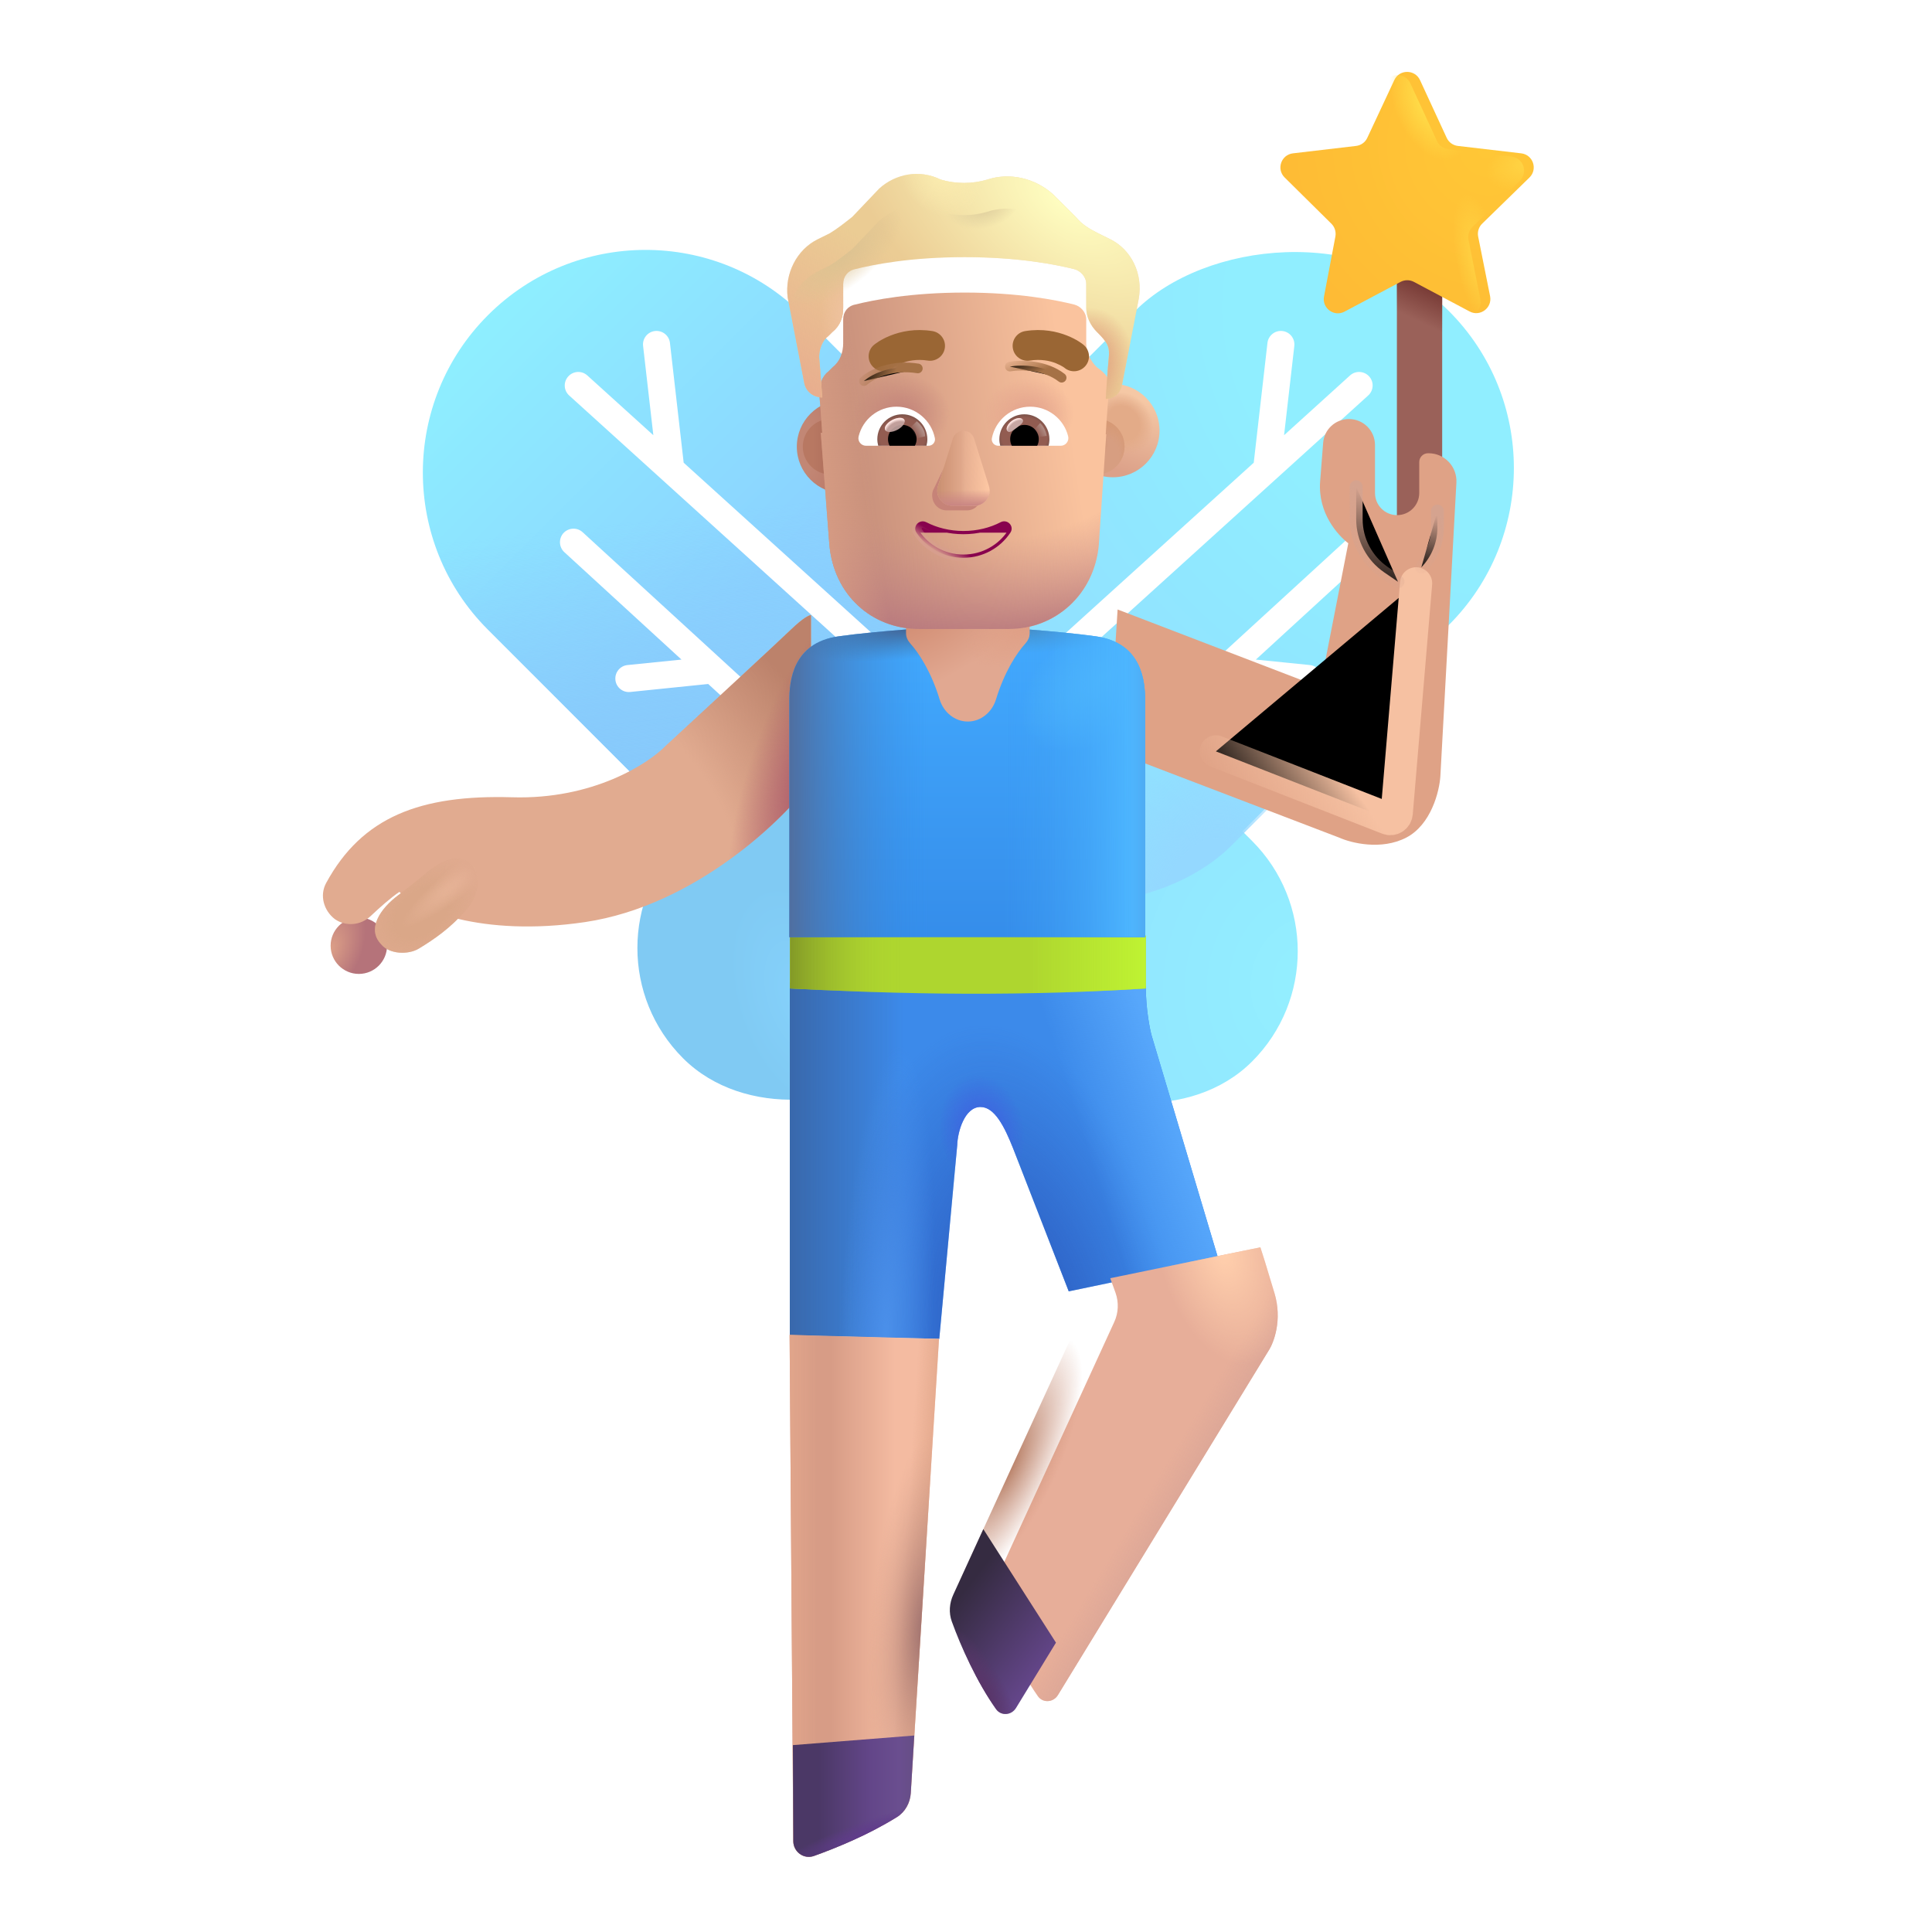 <svg viewBox="1 1 30 30" xmlns="http://www.w3.org/2000/svg">
<g filter="url(#filter0_ii_4002_1155)">
<rect x="12.963" y="13.403" width="4.843" height="8.191" rx="2.422" transform="rotate(-45 12.963 13.403)" fill="url(#paint0_radial_4002_1155)"/>
</g>
<g filter="url(#filter1_iii_4002_1155)">
<rect width="6.894" height="11.735" rx="3.447" transform="matrix(-0.707 -0.707 -0.707 0.707 25.985 8.267)" fill="url(#paint1_radial_4002_1155)"/>
</g>
<rect width="6.894" height="11.735" rx="3.447" transform="matrix(-0.707 -0.707 -0.707 0.707 25.985 8.267)" fill="url(#paint2_radial_4002_1155)"/>
<g filter="url(#filter2_iii_4002_1155)">
<path d="M8.523 10.723C7.177 9.377 7.182 7.189 8.528 5.843C9.875 4.497 12.063 4.491 13.409 5.837L14.598 7.026C14.936 7.364 15.2 7.769 15.374 8.215L16.573 11.301C16.728 11.699 16.807 12.123 16.807 12.55V13.11C16.807 13.758 16.55 14.379 16.092 14.837C15.138 15.791 13.591 15.791 12.637 14.837L8.523 10.723Z" fill="url(#paint3_linear_4002_1155)"/>
<path d="M8.523 10.723C7.177 9.377 7.182 7.189 8.528 5.843C9.875 4.497 12.063 4.491 13.409 5.837L14.598 7.026C14.936 7.364 15.2 7.769 15.374 8.215L16.573 11.301C16.728 11.699 16.807 12.123 16.807 12.55V13.11C16.807 13.758 16.55 14.379 16.092 14.837C15.138 15.791 13.591 15.791 12.637 14.837L8.523 10.723Z" fill="url(#paint4_linear_4002_1155)"/>
</g>
<g filter="url(#filter3_i_4002_1155)">
<rect width="4.843" height="8.244" rx="2.422" transform="matrix(-0.707 -0.707 -0.707 0.707 19.097 13.366)" fill="url(#paint5_radial_4002_1155)"/>
</g>
<g filter="url(#filter4_dd_4002_1155)">
<path d="M10.047 9.264C9.962 9.186 9.829 9.192 9.75 9.277C9.672 9.363 9.678 9.496 9.763 9.574L11.582 11.242L10.743 11.327C10.628 11.339 10.544 11.442 10.556 11.558C10.568 11.673 10.671 11.757 10.786 11.745L11.997 11.621L12.951 12.496C13.036 12.574 13.169 12.568 13.248 12.483C13.326 12.398 13.32 12.265 13.235 12.186L10.047 9.264Z" fill="white"/>
</g>
<g filter="url(#filter5_dd_4002_1155)">
<path d="M11.403 6.325C11.39 6.21 11.286 6.127 11.17 6.14C11.055 6.153 10.972 6.258 10.986 6.373L11.145 7.758L10.12 6.83C10.034 6.752 9.902 6.759 9.824 6.845C9.746 6.931 9.752 7.063 9.838 7.141L15.569 12.333C15.655 12.411 15.788 12.404 15.866 12.318C15.943 12.232 15.937 12.099 15.851 12.021L11.616 8.185L11.403 6.325Z" fill="white"/>
</g>
<g filter="url(#filter6_dd_4002_1155)">
<path d="M22.037 9.264C22.122 9.186 22.255 9.192 22.333 9.277C22.412 9.363 22.406 9.496 22.32 9.574L20.501 11.242L21.341 11.327C21.456 11.339 21.54 11.442 21.528 11.558C21.516 11.673 21.413 11.757 21.298 11.745L20.087 11.621L19.133 12.496C19.047 12.574 18.915 12.568 18.836 12.483C18.758 12.398 18.764 12.265 18.849 12.186L22.037 9.264Z" fill="white"/>
</g>
<g filter="url(#filter7_dd_4002_1155)">
<path d="M20.681 6.325C20.694 6.21 20.798 6.127 20.913 6.14C21.029 6.153 21.111 6.258 21.098 6.373L20.939 7.758L21.963 6.83C22.049 6.752 22.182 6.759 22.26 6.845C22.338 6.931 22.331 7.063 22.245 7.141L16.515 12.333C16.429 12.411 16.296 12.404 16.218 12.318C16.14 12.232 16.147 12.099 16.233 12.021L20.468 8.185L20.681 6.325Z" fill="white"/>
</g>
<g filter="url(#filter8_i_4002_1155)">
<rect x="22.341" y="4.997" width="0.703" height="4.633" rx="0.352" fill="#9A6159"/>
<rect x="22.341" y="4.997" width="0.703" height="4.633" rx="0.352" fill="url(#paint6_linear_4002_1155)"/>
</g>
<g filter="url(#filter9_i_4002_1155)">
<path d="M22.501 2.293C22.58 2.124 22.821 2.124 22.9 2.294L23.314 3.19C23.346 3.26 23.412 3.307 23.488 3.316L24.471 3.431C24.655 3.452 24.732 3.677 24.599 3.807L23.865 4.523C23.812 4.575 23.788 4.651 23.803 4.724L23.988 5.649C24.024 5.831 23.833 5.974 23.669 5.886L22.805 5.427C22.74 5.393 22.663 5.393 22.598 5.427L21.728 5.889C21.565 5.976 21.375 5.835 21.409 5.654L21.586 4.722C21.599 4.65 21.576 4.576 21.524 4.524L20.798 3.806C20.666 3.676 20.744 3.452 20.927 3.431L21.907 3.316C21.983 3.307 22.049 3.26 22.081 3.191L22.501 2.293Z" fill="url(#paint7_radial_4002_1155)"/>
</g>
<path d="M22.501 2.293C22.58 2.124 22.821 2.124 22.9 2.294L23.314 3.19C23.346 3.26 23.412 3.307 23.488 3.316L24.471 3.431C24.655 3.452 24.732 3.677 24.599 3.807L23.865 4.523C23.812 4.575 23.788 4.651 23.803 4.724L23.988 5.649C24.024 5.831 23.833 5.974 23.669 5.886L22.805 5.427C22.74 5.393 22.663 5.393 22.598 5.427L21.728 5.889C21.565 5.976 21.375 5.835 21.409 5.654L21.586 4.722C21.599 4.65 21.576 4.576 21.524 4.524L20.798 3.806C20.666 3.676 20.744 3.452 20.927 3.431L21.907 3.316C21.983 3.307 22.049 3.26 22.081 3.191L22.501 2.293Z" fill="url(#paint8_radial_4002_1155)"/>
<path d="M22.501 2.293C22.58 2.124 22.821 2.124 22.9 2.294L23.314 3.19C23.346 3.26 23.412 3.307 23.488 3.316L24.471 3.431C24.655 3.452 24.732 3.677 24.599 3.807L23.865 4.523C23.812 4.575 23.788 4.651 23.803 4.724L23.988 5.649C24.024 5.831 23.833 5.974 23.669 5.886L22.805 5.427C22.74 5.393 22.663 5.393 22.598 5.427L21.728 5.889C21.565 5.976 21.375 5.835 21.409 5.654L21.586 4.722C21.599 4.65 21.576 4.576 21.524 4.524L20.798 3.806C20.666 3.676 20.744 3.452 20.927 3.431L21.907 3.316C21.983 3.307 22.049 3.26 22.081 3.191L22.501 2.293Z" fill="url(#paint9_radial_4002_1155)"/>
<path d="M22.501 2.293C22.58 2.124 22.821 2.124 22.9 2.294L23.314 3.19C23.346 3.26 23.412 3.307 23.488 3.316L24.471 3.431C24.655 3.452 24.732 3.677 24.599 3.807L23.865 4.523C23.812 4.575 23.788 4.651 23.803 4.724L23.988 5.649C24.024 5.831 23.833 5.974 23.669 5.886L22.805 5.427C22.74 5.393 22.663 5.393 22.598 5.427L21.728 5.889C21.565 5.976 21.375 5.835 21.409 5.654L21.586 4.722C21.599 4.65 21.576 4.576 21.524 4.524L20.798 3.806C20.666 3.676 20.744 3.452 20.927 3.431L21.907 3.316C21.983 3.307 22.049 3.26 22.081 3.191L22.501 2.293Z" fill="url(#paint10_radial_4002_1155)"/>
<path d="M13.264 21.733V16.261L18.792 16.317C18.792 16.665 18.855 16.983 18.883 17.082L19.924 20.568L17.595 21.052L16.73 18.829C16.597 18.493 16.444 18.189 16.225 18.189C15.976 18.189 15.869 18.58 15.864 18.78L15.585 21.79L13.264 21.733Z" fill="#3C8AEA"/>
<path d="M13.264 21.733V16.261L18.792 16.317C18.792 16.665 18.855 16.983 18.883 17.082L19.924 20.568L17.595 21.052L16.73 18.829C16.597 18.493 16.444 18.189 16.225 18.189C15.976 18.189 15.869 18.58 15.864 18.78L15.585 21.79L13.264 21.733Z" fill="url(#paint11_linear_4002_1155)"/>
<path d="M13.264 21.733V16.261L18.792 16.317C18.792 16.665 18.855 16.983 18.883 17.082L19.924 20.568L17.595 21.052L16.73 18.829C16.597 18.493 16.444 18.189 16.225 18.189C15.976 18.189 15.869 18.58 15.864 18.78L15.585 21.79L13.264 21.733Z" fill="url(#paint12_radial_4002_1155)"/>
<path d="M13.264 21.733V16.261L18.792 16.317C18.792 16.665 18.855 16.983 18.883 17.082L19.924 20.568L17.595 21.052L16.73 18.829C16.597 18.493 16.444 18.189 16.225 18.189C15.976 18.189 15.869 18.58 15.864 18.78L15.585 21.79L13.264 21.733Z" fill="url(#paint13_radial_4002_1155)"/>
<path d="M13.264 21.733V16.261L18.792 16.317C18.792 16.665 18.855 16.983 18.883 17.082L19.924 20.568L17.595 21.052L16.73 18.829C16.597 18.493 16.444 18.189 16.225 18.189C15.976 18.189 15.869 18.58 15.864 18.78L15.585 21.79L13.264 21.733Z" fill="url(#paint14_linear_4002_1155)"/>
<path d="M13.264 21.733V16.261L18.792 16.317C18.792 16.665 18.855 16.983 18.883 17.082L19.924 20.568L17.595 21.052L16.73 18.829C16.597 18.493 16.444 18.189 16.225 18.189C15.976 18.189 15.869 18.58 15.864 18.78L15.585 21.79L13.264 21.733Z" fill="url(#paint15_radial_4002_1155)"/>
<path d="M13.267 16.349V15.528H18.792V16.349C16.455 16.497 14.516 16.411 13.267 16.349Z" fill="#AED62F"/>
<path d="M13.267 16.349V15.528H18.792V16.349C16.455 16.497 14.516 16.411 13.267 16.349Z" fill="url(#paint16_linear_4002_1155)"/>
<path d="M13.267 16.349V15.528H18.792V16.349C16.455 16.497 14.516 16.411 13.267 16.349Z" fill="url(#paint17_linear_4002_1155)"/>
<path d="M13.318 29.589L13.261 21.728L15.581 21.79L15.142 28.843C15.133 28.995 15.056 29.136 14.927 29.216C14.485 29.49 13.988 29.694 13.64 29.819C13.482 29.876 13.319 29.757 13.318 29.589Z" fill="url(#paint18_linear_4002_1155)"/>
<path d="M13.318 29.589L13.261 21.728L15.581 21.79L15.142 28.843C15.133 28.995 15.056 29.136 14.927 29.216C14.485 29.49 13.988 29.694 13.64 29.819C13.482 29.876 13.319 29.757 13.318 29.589Z" fill="url(#paint19_linear_4002_1155)"/>
<path d="M13.318 29.589L13.261 21.728L15.581 21.79L15.142 28.843C15.133 28.995 15.056 29.136 14.927 29.216C14.485 29.49 13.988 29.694 13.64 29.819C13.482 29.876 13.319 29.757 13.318 29.589Z" fill="url(#paint20_radial_4002_1155)"/>
<path d="M13.318 29.589L13.261 21.728L15.581 21.79L15.142 28.843C15.133 28.995 15.056 29.136 14.927 29.216C14.485 29.49 13.988 29.694 13.64 29.819C13.482 29.876 13.319 29.757 13.318 29.589Z" fill="url(#paint21_linear_4002_1155)"/>
<path d="M13.312 28.098L13.318 29.589C13.319 29.757 13.482 29.876 13.64 29.819C13.988 29.694 14.485 29.49 14.927 29.216C15.056 29.136 15.133 28.995 15.143 28.843L15.197 27.949L13.312 28.098Z" fill="url(#paint22_linear_4002_1155)"/>
<path d="M13.312 28.098L13.318 29.589C13.319 29.757 13.482 29.876 13.64 29.819C13.988 29.694 14.485 29.49 14.927 29.216C15.056 29.136 15.133 28.995 15.143 28.843L15.197 27.949L13.312 28.098Z" fill="url(#paint23_radial_4002_1155)"/>
<g filter="url(#filter10_i_4002_1155)">
<path d="M17.672 21.275L17.59 21.048L19.921 20.568C19.942 20.63 20.015 20.86 20.14 21.279C20.265 21.697 20.129 22.052 20.046 22.177L16.777 27.521C16.706 27.637 16.544 27.649 16.466 27.538C16.169 27.117 15.919 26.564 15.78 26.18C15.73 26.043 15.742 25.893 15.803 25.761L17.652 21.728C17.718 21.585 17.724 21.422 17.672 21.275Z" fill="#E7AE99"/>
<path d="M17.672 21.275L17.59 21.048L19.921 20.568C19.942 20.63 20.015 20.86 20.14 21.279C20.265 21.697 20.129 22.052 20.046 22.177L16.777 27.521C16.706 27.637 16.544 27.649 16.466 27.538C16.169 27.117 15.919 26.564 15.78 26.18C15.73 26.043 15.742 25.893 15.803 25.761L17.652 21.728C17.718 21.585 17.724 21.422 17.672 21.275Z" fill="url(#paint24_linear_4002_1155)"/>
<path d="M17.672 21.275L17.59 21.048L19.921 20.568C19.942 20.63 20.015 20.86 20.14 21.279C20.265 21.697 20.129 22.052 20.046 22.177L16.777 27.521C16.706 27.637 16.544 27.649 16.466 27.538C16.169 27.117 15.919 26.564 15.78 26.18C15.73 26.043 15.742 25.893 15.803 25.761L17.652 21.728C17.718 21.585 17.724 21.422 17.672 21.275Z" fill="url(#paint25_radial_4002_1155)"/>
</g>
<path d="M17.672 21.275L17.59 21.048L19.921 20.568C19.942 20.63 20.015 20.86 20.14 21.279C20.265 21.697 20.129 22.052 20.046 22.177L16.777 27.521C16.706 27.637 16.544 27.649 16.466 27.538C16.169 27.117 15.919 26.564 15.78 26.18C15.73 26.043 15.742 25.893 15.803 25.761L17.652 21.728C17.718 21.585 17.724 21.422 17.672 21.275Z" fill="url(#paint26_radial_4002_1155)"/>
<path d="M17.397 26.507L16.777 27.521C16.706 27.637 16.544 27.649 16.466 27.538C16.169 27.117 15.919 26.564 15.78 26.18C15.73 26.043 15.742 25.893 15.803 25.761L16.269 24.744L17.397 26.507Z" fill="url(#paint27_linear_4002_1155)"/>
<path d="M17.397 26.507L16.777 27.521C16.706 27.637 16.544 27.649 16.466 27.538C16.169 27.117 15.919 26.564 15.78 26.18C15.73 26.043 15.742 25.893 15.803 25.761L16.269 24.744L17.397 26.507Z" fill="url(#paint28_radial_4002_1155)"/>
<circle cx="6.572" cy="15.685" r="0.438" fill="url(#paint29_radial_4002_1155)"/>
<g filter="url(#filter11_iii_4002_1155)">
<path d="M13.28 11.278C13.474 11.091 13.569 11.049 13.593 11.052V13.642C13.194 14.199 11.81 15.561 10.085 15.818C8.47 16.057 7.444 15.612 7.202 15.349C7.07 15.438 6.9 15.588 6.754 15.726C6.602 15.87 6.369 15.892 6.198 15.771C6.025 15.637 5.96 15.402 6.065 15.21C6.623 14.184 7.527 13.838 8.952 13.88C10.208 13.918 11.069 13.359 11.343 13.075C11.908 12.555 13.086 11.466 13.28 11.278Z" fill="#E1AB90"/>
<path d="M13.28 11.278C13.474 11.091 13.569 11.049 13.593 11.052V13.642C13.194 14.199 11.81 15.561 10.085 15.818C8.47 16.057 7.444 15.612 7.202 15.349C7.07 15.438 6.9 15.588 6.754 15.726C6.602 15.87 6.369 15.892 6.198 15.771C6.025 15.637 5.96 15.402 6.065 15.21C6.623 14.184 7.527 13.838 8.952 13.88C10.208 13.918 11.069 13.359 11.343 13.075C11.908 12.555 13.086 11.466 13.28 11.278Z" fill="url(#paint30_radial_4002_1155)"/>
<path d="M13.28 11.278C13.474 11.091 13.569 11.049 13.593 11.052V13.642C13.194 14.199 11.81 15.561 10.085 15.818C8.47 16.057 7.444 15.612 7.202 15.349C7.07 15.438 6.9 15.588 6.754 15.726C6.602 15.87 6.369 15.892 6.198 15.771C6.025 15.637 5.96 15.402 6.065 15.21C6.623 14.184 7.527 13.838 8.952 13.88C10.208 13.918 11.069 13.359 11.343 13.075C11.908 12.555 13.086 11.466 13.28 11.278Z" fill="url(#paint31_radial_4002_1155)"/>
</g>
<g filter="url(#filter12_i_4002_1155)">
<path d="M7.08 15.003C7.257 14.87 7.419 14.739 7.511 14.661C7.926 14.315 8.148 14.444 8.234 14.533C8.333 14.635 8.378 14.95 8.14 15.228C7.891 15.518 7.631 15.692 7.405 15.829C7.24 15.93 6.946 15.917 6.823 15.767C6.585 15.525 6.81 15.206 7.08 15.003Z" fill="#DAA788"/>
<path d="M7.08 15.003C7.257 14.87 7.419 14.739 7.511 14.661C7.926 14.315 8.148 14.444 8.234 14.533C8.333 14.635 8.378 14.95 8.14 15.228C7.891 15.518 7.631 15.692 7.405 15.829C7.24 15.93 6.946 15.917 6.823 15.767C6.585 15.525 6.81 15.206 7.08 15.003Z" fill="url(#paint32_radial_4002_1155)"/>
<path d="M7.08 15.003C7.257 14.87 7.419 14.739 7.511 14.661C7.926 14.315 8.148 14.444 8.234 14.533C8.333 14.635 8.378 14.95 8.14 15.228C7.891 15.518 7.631 15.692 7.405 15.829C7.24 15.93 6.946 15.917 6.823 15.767C6.585 15.525 6.81 15.206 7.08 15.003Z" fill="url(#paint33_radial_4002_1155)"/>
</g>
<g filter="url(#filter13_i_4002_1155)">
<path d="M21.499 12.271L18.354 11.064L18.218 13.239L21.796 14.607C21.981 14.69 22.447 14.807 22.835 14.607C23.222 14.407 23.351 13.888 23.366 13.653L23.615 9.094C23.628 8.846 23.431 8.638 23.182 8.638H23.175C23.099 8.638 23.038 8.699 23.038 8.775V9.255C23.038 9.445 22.884 9.599 22.694 9.599C22.504 9.599 22.351 9.445 22.351 9.255V8.511C22.351 8.287 22.17 8.107 21.947 8.107C21.737 8.107 21.563 8.266 21.546 8.475C21.533 8.637 21.517 8.841 21.499 9.075C21.461 9.569 21.775 9.911 21.936 10.036L21.499 12.271Z" fill="#DFA286"/>
</g>
<path d="M16.006 10.718C15.568 10.733 14.586 10.801 14.021 10.881C13.3 10.982 13.257 11.592 13.257 11.873V15.553H18.781V11.873C18.781 11.592 18.738 10.982 18.017 10.881C17.451 10.801 16.47 10.733 16.032 10.718C16.028 10.718 16.023 10.717 16.019 10.717C16.014 10.717 16.01 10.718 16.006 10.718Z" fill="url(#paint34_linear_4002_1155)"/>
<path d="M16.006 10.718C15.568 10.733 14.586 10.801 14.021 10.881C13.3 10.982 13.257 11.592 13.257 11.873V15.553H18.781V11.873C18.781 11.592 18.738 10.982 18.017 10.881C17.451 10.801 16.47 10.733 16.032 10.718C16.028 10.718 16.023 10.717 16.019 10.717C16.014 10.717 16.01 10.718 16.006 10.718Z" fill="url(#paint35_linear_4002_1155)"/>
<path d="M16.006 10.718C15.568 10.733 14.586 10.801 14.021 10.881C13.3 10.982 13.257 11.592 13.257 11.873V15.553H18.781V11.873C18.781 11.592 18.738 10.982 18.017 10.881C17.451 10.801 16.47 10.733 16.032 10.718C16.028 10.718 16.023 10.717 16.019 10.717C16.014 10.717 16.01 10.718 16.006 10.718Z" fill="url(#paint36_radial_4002_1155)"/>
<path d="M16.006 10.718C15.568 10.733 14.586 10.801 14.021 10.881C13.3 10.982 13.257 11.592 13.257 11.873V15.553H18.781V11.873C18.781 11.592 18.738 10.982 18.017 10.881C17.451 10.801 16.47 10.733 16.032 10.718C16.028 10.718 16.023 10.717 16.019 10.717C16.014 10.717 16.01 10.718 16.006 10.718Z" fill="url(#paint37_radial_4002_1155)"/>
<path d="M16.006 10.718C15.568 10.733 14.586 10.801 14.021 10.881C13.3 10.982 13.257 11.592 13.257 11.873V15.553H18.781V11.873C18.781 11.592 18.738 10.982 18.017 10.881C17.451 10.801 16.47 10.733 16.032 10.718C16.028 10.718 16.023 10.717 16.019 10.717C16.014 10.717 16.01 10.718 16.006 10.718Z" fill="url(#paint38_radial_4002_1155)"/>
<path d="M16.006 10.718C15.568 10.733 14.586 10.801 14.021 10.881C13.3 10.982 13.257 11.592 13.257 11.873V15.553H18.781V11.873C18.781 11.592 18.738 10.982 18.017 10.881C17.451 10.801 16.47 10.733 16.032 10.718C16.028 10.718 16.023 10.717 16.019 10.717C16.014 10.717 16.01 10.718 16.006 10.718Z" fill="url(#paint39_linear_4002_1155)"/>
<path d="M16.006 10.718C15.568 10.733 14.586 10.801 14.021 10.881C13.3 10.982 13.257 11.592 13.257 11.873V15.553H18.781V11.873C18.781 11.592 18.738 10.982 18.017 10.881C17.451 10.801 16.47 10.733 16.032 10.718C16.028 10.718 16.023 10.717 16.019 10.717C16.014 10.717 16.01 10.718 16.006 10.718Z" fill="url(#paint40_linear_4002_1155)"/>
<path d="M15.069 10.486V10.835C15.069 10.893 15.096 10.948 15.135 10.992C15.269 11.139 15.461 11.435 15.591 11.862C15.651 12.057 15.823 12.204 16.028 12.204C16.233 12.204 16.405 12.057 16.465 11.862C16.596 11.435 16.787 11.139 16.921 10.992C16.961 10.948 16.987 10.893 16.987 10.835V10.486H15.069Z" fill="url(#paint41_radial_4002_1155)"/>
<path d="M15.069 10.486V10.835C15.069 10.893 15.096 10.948 15.135 10.992C15.269 11.139 15.461 11.435 15.591 11.862C15.651 12.057 15.823 12.204 16.028 12.204C16.233 12.204 16.405 12.057 16.465 11.862C16.596 11.435 16.787 11.139 16.921 10.992C16.961 10.948 16.987 10.893 16.987 10.835V10.486H15.069Z" fill="url(#paint42_radial_4002_1155)"/>
<g filter="url(#filter14_f_4002_1155)">
<path d="M19.88 12.667L22.552 13.712C22.614 13.737 22.682 13.694 22.688 13.627L22.989 10.058" stroke="url(#paint43_linear_4002_1155)" stroke-width="0.5" stroke-linecap="round"/>
</g>
<g filter="url(#filter15_f_4002_1155)">
<path d="M22.059 8.558V9.063C22.059 9.392 22.222 9.701 22.493 9.887L22.708 10.034" stroke="url(#paint44_linear_4002_1155)" stroke-width="0.2" stroke-linecap="round"/>
</g>
<g filter="url(#filter16_f_4002_1155)">
<path d="M23.32 8.935V9.193C23.32 9.423 23.23 9.644 23.07 9.81V9.81" stroke="url(#paint45_linear_4002_1155)" stroke-width="0.2" stroke-linecap="round"/>
</g>
<g filter="url(#filter17_i_4002_1155)">
<circle cx="13.898" cy="7.936" r="0.725" fill="url(#paint46_radial_4002_1155)"/>
</g>
<g filter="url(#filter18_f_4002_1155)">
<circle cx="13.898" cy="7.936" r="0.432" fill="url(#paint47_linear_4002_1155)"/>
</g>
<g filter="url(#filter19_i_4002_1155)">
<circle cx="18.03" cy="7.936" r="0.725" fill="url(#paint48_linear_4002_1155)"/>
<circle cx="18.03" cy="7.936" r="0.725" fill="url(#paint49_radial_4002_1155)"/>
</g>
<g filter="url(#filter20_f_4002_1155)">
<circle cx="18.03" cy="7.936" r="0.432" fill="#D79E81"/>
<circle cx="18.03" cy="7.936" r="0.432" fill="url(#paint50_radial_4002_1155)"/>
<circle cx="18.03" cy="7.936" r="0.432" fill="url(#paint51_radial_4002_1155)"/>
</g>
<g filter="url(#filter21_i_4002_1155)">
<path d="M13.745 7.67C13.752 7.67 13.759 7.671 13.767 7.671C13.767 7.671 13.743 7.3 13.72 7.045C13.72 6.929 13.767 6.79 13.86 6.721L13.93 6.651C14.046 6.559 14.093 6.42 14.093 6.281V5.91C14.093 5.794 14.163 5.702 14.279 5.679C14.559 5.609 15.141 5.493 15.98 5.493C16.819 5.493 17.401 5.609 17.68 5.679C17.774 5.702 17.867 5.794 17.867 5.91V6.281C17.867 6.42 17.937 6.559 18.03 6.651C18.248 6.804 18.234 6.888 18.216 7.068C18.193 7.3 18.17 7.694 18.17 7.694C18.172 7.694 18.175 7.694 18.178 7.694L18.062 9.413C17.992 10.181 17.388 10.717 16.668 10.717H15.274C14.53 10.717 13.949 10.181 13.879 9.413L13.745 7.67Z" fill="url(#paint52_linear_4002_1155)"/>
<path d="M13.745 7.67C13.752 7.67 13.759 7.671 13.767 7.671C13.767 7.671 13.743 7.3 13.72 7.045C13.72 6.929 13.767 6.79 13.86 6.721L13.93 6.651C14.046 6.559 14.093 6.42 14.093 6.281V5.91C14.093 5.794 14.163 5.702 14.279 5.679C14.559 5.609 15.141 5.493 15.98 5.493C16.819 5.493 17.401 5.609 17.68 5.679C17.774 5.702 17.867 5.794 17.867 5.91V6.281C17.867 6.42 17.937 6.559 18.03 6.651C18.248 6.804 18.234 6.888 18.216 7.068C18.193 7.3 18.17 7.694 18.17 7.694C18.172 7.694 18.175 7.694 18.178 7.694L18.062 9.413C17.992 10.181 17.388 10.717 16.668 10.717H15.274C14.53 10.717 13.949 10.181 13.879 9.413L13.745 7.67Z" fill="url(#paint53_radial_4002_1155)"/>
<path d="M13.745 7.67C13.752 7.67 13.759 7.671 13.767 7.671C13.767 7.671 13.743 7.3 13.72 7.045C13.72 6.929 13.767 6.79 13.86 6.721L13.93 6.651C14.046 6.559 14.093 6.42 14.093 6.281V5.91C14.093 5.794 14.163 5.702 14.279 5.679C14.559 5.609 15.141 5.493 15.98 5.493C16.819 5.493 17.401 5.609 17.68 5.679C17.774 5.702 17.867 5.794 17.867 5.91V6.281C17.867 6.42 17.937 6.559 18.03 6.651C18.248 6.804 18.234 6.888 18.216 7.068C18.193 7.3 18.17 7.694 18.17 7.694C18.172 7.694 18.175 7.694 18.178 7.694L18.062 9.413C17.992 10.181 17.388 10.717 16.668 10.717H15.274C14.53 10.717 13.949 10.181 13.879 9.413L13.745 7.67Z" fill="url(#paint54_linear_4002_1155)"/>
<path d="M13.745 7.67C13.752 7.67 13.759 7.671 13.767 7.671C13.767 7.671 13.743 7.3 13.72 7.045C13.72 6.929 13.767 6.79 13.86 6.721L13.93 6.651C14.046 6.559 14.093 6.42 14.093 6.281V5.91C14.093 5.794 14.163 5.702 14.279 5.679C14.559 5.609 15.141 5.493 15.98 5.493C16.819 5.493 17.401 5.609 17.68 5.679C17.774 5.702 17.867 5.794 17.867 5.91V6.281C17.867 6.42 17.937 6.559 18.03 6.651C18.248 6.804 18.234 6.888 18.216 7.068C18.193 7.3 18.17 7.694 18.17 7.694C18.172 7.694 18.175 7.694 18.178 7.694L18.062 9.413C17.992 10.181 17.388 10.717 16.668 10.717H15.274C14.53 10.717 13.949 10.181 13.879 9.413L13.745 7.67Z" fill="url(#paint55_radial_4002_1155)"/>
<path d="M13.745 7.67C13.752 7.67 13.759 7.671 13.767 7.671C13.767 7.671 13.743 7.3 13.72 7.045C13.72 6.929 13.767 6.79 13.86 6.721L13.93 6.651C14.046 6.559 14.093 6.42 14.093 6.281V5.91C14.093 5.794 14.163 5.702 14.279 5.679C14.559 5.609 15.141 5.493 15.98 5.493C16.819 5.493 17.401 5.609 17.68 5.679C17.774 5.702 17.867 5.794 17.867 5.91V6.281C17.867 6.42 17.937 6.559 18.03 6.651C18.248 6.804 18.234 6.888 18.216 7.068C18.193 7.3 18.17 7.694 18.17 7.694C18.172 7.694 18.175 7.694 18.178 7.694L18.062 9.413C17.992 10.181 17.388 10.717 16.668 10.717H15.274C14.53 10.717 13.949 10.181 13.879 9.413L13.745 7.67Z" fill="url(#paint56_radial_4002_1155)"/>
</g>
<g filter="url(#filter22_i_4002_1155)">
<path d="M18.053 5.123L18.24 5.215C18.566 5.377 18.752 5.748 18.682 6.142L18.426 7.462C18.403 7.599 18.313 7.69 18.178 7.694C18.175 7.694 18.172 7.694 18.17 7.694C18.17 7.694 18.193 7.3 18.216 7.068C18.235 6.88 18.202 6.823 18.03 6.651C17.937 6.559 17.867 6.42 17.867 6.281V5.91C17.867 5.794 17.774 5.702 17.68 5.679C17.401 5.609 16.819 5.493 15.98 5.493C15.141 5.493 14.559 5.609 14.279 5.679C14.163 5.702 14.093 5.794 14.093 5.91V6.281C14.093 6.42 14.046 6.559 13.93 6.651L13.86 6.721C13.767 6.79 13.72 6.929 13.72 7.045C13.743 7.3 13.767 7.671 13.767 7.671C13.759 7.671 13.752 7.67 13.745 7.67C13.615 7.661 13.509 7.571 13.487 7.439L13.231 6.119C13.184 5.748 13.371 5.377 13.697 5.215L13.883 5.123C14 5.053 14.116 4.96 14.233 4.868L14.652 4.428C14.908 4.196 15.281 4.127 15.607 4.289C15.84 4.358 16.096 4.358 16.329 4.289C16.679 4.173 17.075 4.266 17.354 4.52L17.704 4.868C17.797 4.984 17.913 5.053 18.053 5.123Z" fill="#EBCC94"/>
<path d="M18.053 5.123L18.24 5.215C18.566 5.377 18.752 5.748 18.682 6.142L18.426 7.462C18.403 7.599 18.313 7.69 18.178 7.694C18.175 7.694 18.172 7.694 18.17 7.694C18.17 7.694 18.193 7.3 18.216 7.068C18.235 6.88 18.202 6.823 18.03 6.651C17.937 6.559 17.867 6.42 17.867 6.281V5.91C17.867 5.794 17.774 5.702 17.68 5.679C17.401 5.609 16.819 5.493 15.98 5.493C15.141 5.493 14.559 5.609 14.279 5.679C14.163 5.702 14.093 5.794 14.093 5.91V6.281C14.093 6.42 14.046 6.559 13.93 6.651L13.86 6.721C13.767 6.79 13.72 6.929 13.72 7.045C13.743 7.3 13.767 7.671 13.767 7.671C13.759 7.671 13.752 7.67 13.745 7.67C13.615 7.661 13.509 7.571 13.487 7.439L13.231 6.119C13.184 5.748 13.371 5.377 13.697 5.215L13.883 5.123C14 5.053 14.116 4.96 14.233 4.868L14.652 4.428C14.908 4.196 15.281 4.127 15.607 4.289C15.84 4.358 16.096 4.358 16.329 4.289C16.679 4.173 17.075 4.266 17.354 4.52L17.704 4.868C17.797 4.984 17.913 5.053 18.053 5.123Z" fill="url(#paint57_radial_4002_1155)"/>
<path d="M18.053 5.123L18.24 5.215C18.566 5.377 18.752 5.748 18.682 6.142L18.426 7.462C18.403 7.599 18.313 7.69 18.178 7.694C18.175 7.694 18.172 7.694 18.17 7.694C18.17 7.694 18.193 7.3 18.216 7.068C18.235 6.88 18.202 6.823 18.03 6.651C17.937 6.559 17.867 6.42 17.867 6.281V5.91C17.867 5.794 17.774 5.702 17.68 5.679C17.401 5.609 16.819 5.493 15.98 5.493C15.141 5.493 14.559 5.609 14.279 5.679C14.163 5.702 14.093 5.794 14.093 5.91V6.281C14.093 6.42 14.046 6.559 13.93 6.651L13.86 6.721C13.767 6.79 13.72 6.929 13.72 7.045C13.743 7.3 13.767 7.671 13.767 7.671C13.759 7.671 13.752 7.67 13.745 7.67C13.615 7.661 13.509 7.571 13.487 7.439L13.231 6.119C13.184 5.748 13.371 5.377 13.697 5.215L13.883 5.123C14 5.053 14.116 4.96 14.233 4.868L14.652 4.428C14.908 4.196 15.281 4.127 15.607 4.289C15.84 4.358 16.096 4.358 16.329 4.289C16.679 4.173 17.075 4.266 17.354 4.52L17.704 4.868C17.797 4.984 17.913 5.053 18.053 5.123Z" fill="url(#paint58_linear_4002_1155)"/>
<path d="M18.053 5.123L18.24 5.215C18.566 5.377 18.752 5.748 18.682 6.142L18.426 7.462C18.403 7.599 18.313 7.69 18.178 7.694C18.175 7.694 18.172 7.694 18.17 7.694C18.17 7.694 18.193 7.3 18.216 7.068C18.235 6.88 18.202 6.823 18.03 6.651C17.937 6.559 17.867 6.42 17.867 6.281V5.91C17.867 5.794 17.774 5.702 17.68 5.679C17.401 5.609 16.819 5.493 15.98 5.493C15.141 5.493 14.559 5.609 14.279 5.679C14.163 5.702 14.093 5.794 14.093 5.91V6.281C14.093 6.42 14.046 6.559 13.93 6.651L13.86 6.721C13.767 6.79 13.72 6.929 13.72 7.045C13.743 7.3 13.767 7.671 13.767 7.671C13.759 7.671 13.752 7.67 13.745 7.67C13.615 7.661 13.509 7.571 13.487 7.439L13.231 6.119C13.184 5.748 13.371 5.377 13.697 5.215L13.883 5.123C14 5.053 14.116 4.96 14.233 4.868L14.652 4.428C14.908 4.196 15.281 4.127 15.607 4.289C15.84 4.358 16.096 4.358 16.329 4.289C16.679 4.173 17.075 4.266 17.354 4.52L17.704 4.868C17.797 4.984 17.913 5.053 18.053 5.123Z" fill="url(#paint59_radial_4002_1155)"/>
<path d="M18.053 5.123L18.24 5.215C18.566 5.377 18.752 5.748 18.682 6.142L18.426 7.462C18.403 7.599 18.313 7.69 18.178 7.694C18.175 7.694 18.172 7.694 18.17 7.694C18.17 7.694 18.193 7.3 18.216 7.068C18.235 6.88 18.202 6.823 18.03 6.651C17.937 6.559 17.867 6.42 17.867 6.281V5.91C17.867 5.794 17.774 5.702 17.68 5.679C17.401 5.609 16.819 5.493 15.98 5.493C15.141 5.493 14.559 5.609 14.279 5.679C14.163 5.702 14.093 5.794 14.093 5.91V6.281C14.093 6.42 14.046 6.559 13.93 6.651L13.86 6.721C13.767 6.79 13.72 6.929 13.72 7.045C13.743 7.3 13.767 7.671 13.767 7.671C13.759 7.671 13.752 7.67 13.745 7.67C13.615 7.661 13.509 7.571 13.487 7.439L13.231 6.119C13.184 5.748 13.371 5.377 13.697 5.215L13.883 5.123C14 5.053 14.116 4.96 14.233 4.868L14.652 4.428C14.908 4.196 15.281 4.127 15.607 4.289C15.84 4.358 16.096 4.358 16.329 4.289C16.679 4.173 17.075 4.266 17.354 4.52L17.704 4.868C17.797 4.984 17.913 5.053 18.053 5.123Z" fill="url(#paint60_radial_4002_1155)"/>
<path d="M18.053 5.123L18.24 5.215C18.566 5.377 18.752 5.748 18.682 6.142L18.426 7.462C18.403 7.599 18.313 7.69 18.178 7.694C18.175 7.694 18.172 7.694 18.17 7.694C18.17 7.694 18.193 7.3 18.216 7.068C18.235 6.88 18.202 6.823 18.03 6.651C17.937 6.559 17.867 6.42 17.867 6.281V5.91C17.867 5.794 17.774 5.702 17.68 5.679C17.401 5.609 16.819 5.493 15.98 5.493C15.141 5.493 14.559 5.609 14.279 5.679C14.163 5.702 14.093 5.794 14.093 5.91V6.281C14.093 6.42 14.046 6.559 13.93 6.651L13.86 6.721C13.767 6.79 13.72 6.929 13.72 7.045C13.743 7.3 13.767 7.671 13.767 7.671C13.759 7.671 13.752 7.67 13.745 7.67C13.615 7.661 13.509 7.571 13.487 7.439L13.231 6.119C13.184 5.748 13.371 5.377 13.697 5.215L13.883 5.123C14 5.053 14.116 4.96 14.233 4.868L14.652 4.428C14.908 4.196 15.281 4.127 15.607 4.289C15.84 4.358 16.096 4.358 16.329 4.289C16.679 4.173 17.075 4.266 17.354 4.52L17.704 4.868C17.797 4.984 17.913 5.053 18.053 5.123Z" fill="url(#paint61_radial_4002_1155)"/>
</g>
<path d="M18.053 5.123L18.24 5.215C18.566 5.377 18.752 5.748 18.682 6.142L18.426 7.462C18.403 7.599 18.313 7.69 18.178 7.694C18.175 7.694 18.172 7.694 18.17 7.694C18.17 7.694 18.193 7.3 18.216 7.068C18.235 6.88 18.202 6.823 18.03 6.651C17.937 6.559 17.867 6.42 17.867 6.281V5.91C17.867 5.794 17.774 5.702 17.68 5.679C17.401 5.609 16.819 5.493 15.98 5.493C15.141 5.493 14.559 5.609 14.279 5.679C14.163 5.702 14.093 5.794 14.093 5.91V6.281C14.093 6.42 14.046 6.559 13.93 6.651L13.86 6.721C13.767 6.79 13.72 6.929 13.72 7.045C13.743 7.3 13.767 7.671 13.767 7.671C13.759 7.671 13.752 7.67 13.745 7.67C13.615 7.661 13.509 7.571 13.487 7.439L13.231 6.119C13.184 5.748 13.371 5.377 13.697 5.215L13.883 5.123C14 5.053 14.116 4.96 14.233 4.868L14.652 4.428C14.908 4.196 15.281 4.127 15.607 4.289C15.84 4.358 16.096 4.358 16.329 4.289C16.679 4.173 17.075 4.266 17.354 4.52L17.704 4.868C17.797 4.984 17.913 5.053 18.053 5.123Z" fill="url(#paint62_radial_4002_1155)"/>
<path d="M18.053 5.123L18.24 5.215C18.566 5.377 18.752 5.748 18.682 6.142L18.426 7.462C18.403 7.599 18.313 7.69 18.178 7.694C18.175 7.694 18.172 7.694 18.17 7.694C18.17 7.694 18.193 7.3 18.216 7.068C18.235 6.88 18.202 6.823 18.03 6.651C17.937 6.559 17.867 6.42 17.867 6.281V5.91C17.867 5.794 17.774 5.702 17.68 5.679C17.401 5.609 16.819 5.493 15.98 5.493C15.141 5.493 14.559 5.609 14.279 5.679C14.163 5.702 14.093 5.794 14.093 5.91V6.281C14.093 6.42 14.046 6.559 13.93 6.651L13.86 6.721C13.767 6.79 13.72 6.929 13.72 7.045C13.743 7.3 13.767 7.671 13.767 7.671C13.759 7.671 13.752 7.67 13.745 7.67C13.615 7.661 13.509 7.571 13.487 7.439L13.231 6.119C13.184 5.748 13.371 5.377 13.697 5.215L13.883 5.123C14 5.053 14.116 4.96 14.233 4.868L14.652 4.428C14.908 4.196 15.281 4.127 15.607 4.289C15.84 4.358 16.096 4.358 16.329 4.289C16.679 4.173 17.075 4.266 17.354 4.52L17.704 4.868C17.797 4.984 17.913 5.053 18.053 5.123Z" fill="url(#paint63_radial_4002_1155)"/>
<g filter="url(#filter23_f_4002_1155)">
<path d="M15.841 7.883L15.485 8.621C15.44 8.773 15.546 8.925 15.697 8.925H16.017C16.167 8.925 16.273 8.771 16.229 8.621L16.012 7.883C15.966 7.719 15.889 7.719 15.841 7.883Z" fill="#C68378"/>
</g>
<g filter="url(#filter24_f_4002_1155)">
<path d="M15.794 7.812L15.564 8.55C15.517 8.702 15.63 8.854 15.79 8.854H16.131C16.291 8.854 16.404 8.7 16.357 8.55L16.126 7.812C16.077 7.649 15.846 7.649 15.794 7.812Z" fill="#E4AC8F"/>
<path d="M15.794 7.812L15.564 8.55C15.517 8.702 15.63 8.854 15.79 8.854H16.131C16.291 8.854 16.404 8.7 16.357 8.55L16.126 7.812C16.077 7.649 15.846 7.649 15.794 7.812Z" fill="url(#paint64_linear_4002_1155)"/>
<path d="M15.794 7.812L15.564 8.55C15.517 8.702 15.63 8.854 15.79 8.854H16.131C16.291 8.854 16.404 8.7 16.357 8.55L16.126 7.812C16.077 7.649 15.846 7.649 15.794 7.812Z" fill="url(#paint65_linear_4002_1155)"/>
<path d="M15.794 7.812L15.564 8.55C15.517 8.702 15.63 8.854 15.79 8.854H16.131C16.291 8.854 16.404 8.7 16.357 8.55L16.126 7.812C16.077 7.649 15.846 7.649 15.794 7.812Z" fill="url(#paint66_linear_4002_1155)"/>
</g>
<path d="M16.689 9.271C16.723 9.221 16.71 9.165 16.677 9.131C16.645 9.097 16.59 9.082 16.539 9.108L16.539 9.108L16.539 9.108C16.372 9.195 16.175 9.245 15.96 9.245C15.748 9.245 15.549 9.195 15.382 9.108L15.382 9.108L15.381 9.108C15.329 9.082 15.275 9.099 15.243 9.132C15.211 9.166 15.197 9.222 15.231 9.271M16.689 9.271C16.689 9.271 16.689 9.271 16.689 9.271L16.648 9.244L16.689 9.271C16.689 9.271 16.689 9.271 16.689 9.271ZM16.689 9.271C16.535 9.505 16.266 9.661 15.96 9.661C15.655 9.661 15.386 9.505 15.231 9.271M15.231 9.271C15.231 9.272 15.232 9.272 15.232 9.272L15.273 9.244M15.231 9.271C15.231 9.271 15.231 9.271 15.231 9.271L15.273 9.244M15.273 9.244C15.418 9.464 15.672 9.611 15.96 9.611C16.249 9.611 16.502 9.464 16.648 9.244C16.685 9.187 16.621 9.123 16.562 9.153C16.388 9.244 16.183 9.295 15.96 9.295C15.74 9.295 15.533 9.244 15.359 9.153C15.299 9.123 15.235 9.19 15.273 9.244Z" fill="#88024E" stroke="url(#paint67_linear_4002_1155)" stroke-width="0.1"/>
<g filter="url(#filter25_i_4002_1155)">
<path d="M17.576 6.755L17.575 6.754L17.574 6.754L17.573 6.752L17.567 6.748C17.563 6.745 17.558 6.741 17.552 6.736C17.539 6.727 17.522 6.715 17.5 6.701C17.457 6.674 17.395 6.64 17.318 6.61C17.162 6.548 16.939 6.498 16.669 6.541C16.543 6.561 16.457 6.68 16.477 6.806C16.497 6.933 16.615 7.019 16.742 6.999C16.915 6.972 17.053 7.003 17.147 7.041C17.195 7.06 17.231 7.08 17.254 7.094C17.265 7.101 17.273 7.107 17.278 7.11C17.279 7.111 17.281 7.112 17.281 7.113C17.379 7.193 17.524 7.179 17.606 7.081C17.688 6.983 17.674 6.837 17.576 6.755Z" fill="#9A6634"/>
</g>
<g filter="url(#filter26_i_4002_1155)">
<path d="M14.321 6.755L14.322 6.755L14.322 6.754L14.323 6.754L14.325 6.752L14.33 6.748C14.334 6.745 14.339 6.741 14.346 6.736C14.358 6.727 14.376 6.715 14.397 6.701C14.441 6.674 14.502 6.64 14.579 6.61C14.736 6.548 14.958 6.498 15.228 6.541C15.354 6.561 15.441 6.68 15.421 6.806C15.401 6.933 15.282 7.019 15.155 6.999C14.983 6.972 14.844 7.003 14.75 7.041C14.703 7.06 14.666 7.08 14.643 7.094C14.632 7.101 14.624 7.107 14.62 7.11C14.618 7.111 14.617 7.112 14.616 7.113C14.518 7.193 14.373 7.179 14.292 7.081C14.21 6.983 14.223 6.837 14.321 6.755Z" fill="#9A6634"/>
</g>
<path d="M16.997 7.315C17.281 7.315 17.521 7.51 17.586 7.774C17.605 7.85 17.547 7.922 17.47 7.922H16.501C16.439 7.922 16.39 7.866 16.402 7.804C16.457 7.526 16.702 7.315 16.997 7.315Z" fill="white"/>
<path d="M16.907 7.433C17.122 7.433 17.295 7.607 17.295 7.82C17.295 7.856 17.29 7.891 17.281 7.922H16.532C16.523 7.889 16.518 7.856 16.518 7.82C16.518 7.607 16.693 7.433 16.907 7.433Z" fill="url(#paint68_radial_4002_1155)"/>
<path d="M16.686 7.82C16.686 7.697 16.784 7.598 16.908 7.598C17.031 7.598 17.13 7.697 17.13 7.82C17.13 7.857 17.121 7.892 17.105 7.922H16.712C16.695 7.892 16.686 7.857 16.686 7.82Z" fill="black"/>
<g filter="url(#filter27_f_4002_1155)">
<path d="M16.879 7.515C16.907 7.552 16.849 7.597 16.783 7.646C16.718 7.695 16.669 7.729 16.641 7.692C16.614 7.655 16.645 7.586 16.71 7.537C16.776 7.488 16.851 7.478 16.879 7.515Z" fill="#C7A7A3"/>
<path d="M16.879 7.515C16.907 7.552 16.849 7.597 16.783 7.646C16.718 7.695 16.669 7.729 16.641 7.692C16.614 7.655 16.645 7.586 16.71 7.537C16.776 7.488 16.851 7.478 16.879 7.515Z" fill="url(#paint69_radial_4002_1155)"/>
</g>
<g filter="url(#filter28_f_4002_1155)">
<path d="M17.253 7.769C17.238 7.669 17.18 7.594 17.152 7.568L17.039 7.692L17.09 7.791L17.253 7.769Z" fill="url(#paint70_linear_4002_1155)"/>
</g>
<path d="M14.921 7.315C14.637 7.315 14.398 7.51 14.333 7.775C14.313 7.85 14.371 7.922 14.449 7.922H15.418C15.479 7.922 15.529 7.866 15.517 7.804C15.462 7.526 15.215 7.315 14.921 7.315Z" fill="white"/>
<path d="M15.011 7.433C14.796 7.433 14.623 7.607 14.623 7.82C14.623 7.855 14.629 7.891 14.637 7.922H15.386C15.395 7.889 15.4 7.855 15.4 7.82C15.399 7.607 15.226 7.433 15.011 7.433Z" fill="url(#paint71_radial_4002_1155)"/>
<path d="M15.233 7.82C15.233 7.697 15.134 7.598 15.011 7.598C14.888 7.598 14.789 7.697 14.789 7.82C14.789 7.857 14.798 7.893 14.814 7.922H15.206C15.222 7.893 15.233 7.857 15.233 7.82Z" fill="black"/>
<g filter="url(#filter29_f_4002_1155)">
<path d="M15.365 7.775C15.365 7.65 15.263 7.566 15.236 7.541L15.11 7.662L15.187 7.819L15.365 7.775Z" fill="url(#paint72_linear_4002_1155)"/>
</g>
<g filter="url(#filter30_f_4002_1155)">
<ellipse cx="14.894" cy="7.598" rx="0.169" ry="0.086" transform="rotate(-27.914 14.894 7.598)" fill="#C7A7A3" fill-opacity="0.9"/>
<ellipse cx="14.894" cy="7.598" rx="0.169" ry="0.086" transform="rotate(-27.914 14.894 7.598)" fill="url(#paint73_radial_4002_1155)"/>
</g>
<g filter="url(#filter31_f_4002_1155)">
<path d="M16.681 6.692C16.868 6.659 17.233 6.669 17.485 6.865" stroke="url(#paint74_linear_4002_1155)" stroke-width="0.15" stroke-linecap="round"/>
</g>
<g filter="url(#filter32_f_4002_1155)">
<path d="M14.415 6.917C14.557 6.792 14.867 6.659 15.252 6.721" stroke="url(#paint75_linear_4002_1155)" stroke-width="0.15" stroke-linecap="round"/>
</g>
<defs>
<filter id="filter0_ii_4002_1155" x="13.891" y="10.901" width="7.335" height="7.371" filterUnits="userSpaceOnUse" color-interpolation-filters="sRGB">
<feFlood flood-opacity="0" result="BackgroundImageFix"/>
<feBlend mode="normal" in="SourceGraphic" in2="BackgroundImageFix" result="shape"/>
<feColorMatrix in="SourceAlpha" type="matrix" values="0 0 0 0 0 0 0 0 0 0 0 0 0 0 0 0 0 0 127 0" result="hardAlpha"/>
<feOffset dx="-0.075" dy="0.08"/>
<feGaussianBlur stdDeviation="0.05"/>
<feComposite in2="hardAlpha" operator="arithmetic" k2="-1" k3="1"/>
<feColorMatrix type="matrix" values="0 0 0 0 0.663 0 0 0 0 1 0 0 0 0 1 0 0 0 1 0"/>
<feBlend mode="normal" in2="shape" result="effect1_innerShadow_4002_1155"/>
<feColorMatrix in="SourceAlpha" type="matrix" values="0 0 0 0 0 0 0 0 0 0 0 0 0 0 0 0 0 0 127 0" result="hardAlpha"/>
<feOffset dx="0.05" dy="-0.08"/>
<feGaussianBlur stdDeviation="0.05"/>
<feComposite in2="hardAlpha" operator="arithmetic" k2="-1" k3="1"/>
<feColorMatrix type="matrix" values="0 0 0 0 0.514 0 0 0 0 0.745 0 0 0 0 0.996 0 0 0 1 0"/>
<feBlend mode="normal" in2="effect1_innerShadow_4002_1155" result="effect2_innerShadow_4002_1155"/>
</filter>
<filter id="filter1_iii_4002_1155" x="14.14" y="4.72" width="10.517" height="10.517" filterUnits="userSpaceOnUse" color-interpolation-filters="sRGB">
<feFlood flood-opacity="0" result="BackgroundImageFix"/>
<feBlend mode="normal" in="SourceGraphic" in2="BackgroundImageFix" result="shape"/>
<feColorMatrix in="SourceAlpha" type="matrix" values="0 0 0 0 0 0 0 0 0 0 0 0 0 0 0 0 0 0 127 0" result="hardAlpha"/>
<feOffset dx="-0.05" dy="-0.1"/>
<feGaussianBlur stdDeviation="0.05"/>
<feComposite in2="hardAlpha" operator="arithmetic" k2="-1" k3="1"/>
<feColorMatrix type="matrix" values="0 0 0 0 0.624 0 0 0 0 1 0 0 0 0 1 0 0 0 1 0"/>
<feBlend mode="normal" in2="shape" result="effect1_innerShadow_4002_1155"/>
<feColorMatrix in="SourceAlpha" type="matrix" values="0 0 0 0 0 0 0 0 0 0 0 0 0 0 0 0 0 0 127 0" result="hardAlpha"/>
<feOffset dx="-0.1" dy="0.1"/>
<feGaussianBlur stdDeviation="0.05"/>
<feComposite in2="hardAlpha" operator="arithmetic" k2="-1" k3="1"/>
<feColorMatrix type="matrix" values="0 0 0 0 0.639 0 0 0 0 1 0 0 0 0 1 0 0 0 1 0"/>
<feBlend mode="normal" in2="effect1_innerShadow_4002_1155" result="effect2_innerShadow_4002_1155"/>
<feColorMatrix in="SourceAlpha" type="matrix" values="0 0 0 0 0 0 0 0 0 0 0 0 0 0 0 0 0 0 127 0" result="hardAlpha"/>
<feOffset dx="0.1"/>
<feGaussianBlur stdDeviation="0.05"/>
<feComposite in2="hardAlpha" operator="arithmetic" k2="-1" k3="1"/>
<feColorMatrix type="matrix" values="0 0 0 0 0.475 0 0 0 0 0.788 0 0 0 0 0.827 0 0 0 1 0"/>
<feBlend mode="normal" in2="effect2_innerShadow_4002_1155" result="effect3_innerShadow_4002_1155"/>
</filter>
<filter id="filter2_iii_4002_1155" x="7.466" y="4.73" width="9.391" height="10.922" filterUnits="userSpaceOnUse" color-interpolation-filters="sRGB">
<feFlood flood-opacity="0" result="BackgroundImageFix"/>
<feBlend mode="normal" in="SourceGraphic" in2="BackgroundImageFix" result="shape"/>
<feColorMatrix in="SourceAlpha" type="matrix" values="0 0 0 0 0 0 0 0 0 0 0 0 0 0 0 0 0 0 127 0" result="hardAlpha"/>
<feOffset dx="-0.05" dy="0.1"/>
<feGaussianBlur stdDeviation="0.05"/>
<feComposite in2="hardAlpha" operator="arithmetic" k2="-1" k3="1"/>
<feColorMatrix type="matrix" values="0 0 0 0 0.592 0 0 0 0 1 0 0 0 0 1 0 0 0 1 0"/>
<feBlend mode="normal" in2="shape" result="effect1_innerShadow_4002_1155"/>
<feColorMatrix in="SourceAlpha" type="matrix" values="0 0 0 0 0 0 0 0 0 0 0 0 0 0 0 0 0 0 127 0" result="hardAlpha"/>
<feOffset dx="0.05" dy="0.05"/>
<feGaussianBlur stdDeviation="0.05"/>
<feComposite in2="hardAlpha" operator="arithmetic" k2="-1" k3="1"/>
<feColorMatrix type="matrix" values="0 0 0 0 0.545 0 0 0 0 0.812 0 0 0 0 0.831 0 0 0 1 0"/>
<feBlend mode="normal" in2="effect1_innerShadow_4002_1155" result="effect2_innerShadow_4002_1155"/>
<feColorMatrix in="SourceAlpha" type="matrix" values="0 0 0 0 0 0 0 0 0 0 0 0 0 0 0 0 0 0 127 0" result="hardAlpha"/>
<feOffset dx="0.05" dy="-0.1"/>
<feGaussianBlur stdDeviation="0.05"/>
<feComposite in2="hardAlpha" operator="arithmetic" k2="-1" k3="1"/>
<feColorMatrix type="matrix" values="0 0 0 0 0.522 0 0 0 0 0.663 0 0 0 0 0.886 0 0 0 1 0"/>
<feBlend mode="normal" in2="effect2_innerShadow_4002_1155" result="effect3_innerShadow_4002_1155"/>
</filter>
<filter id="filter3_i_4002_1155" x="10.845" y="10.894" width="7.298" height="7.298" filterUnits="userSpaceOnUse" color-interpolation-filters="sRGB">
<feFlood flood-opacity="0" result="BackgroundImageFix"/>
<feBlend mode="normal" in="SourceGraphic" in2="BackgroundImageFix" result="shape"/>
<feColorMatrix in="SourceAlpha" type="matrix" values="0 0 0 0 0 0 0 0 0 0 0 0 0 0 0 0 0 0 127 0" result="hardAlpha"/>
<feOffset dx="0.05" dy="-0.05"/>
<feGaussianBlur stdDeviation="0.05"/>
<feComposite in2="hardAlpha" operator="arithmetic" k2="-1" k3="1"/>
<feColorMatrix type="matrix" values="0 0 0 0 0.443 0 0 0 0 0.655 0 0 0 0 0.906 0 0 0 1 0"/>
<feBlend mode="normal" in2="shape" result="effect1_innerShadow_4002_1155"/>
</filter>
<filter id="filter4_dd_4002_1155" x="9.545" y="9.059" width="3.908" height="3.642" filterUnits="userSpaceOnUse" color-interpolation-filters="sRGB">
<feFlood flood-opacity="0" result="BackgroundImageFix"/>
<feColorMatrix in="SourceAlpha" type="matrix" values="0 0 0 0 0 0 0 0 0 0 0 0 0 0 0 0 0 0 127 0" result="hardAlpha"/>
<feOffset dx="-0.05" dy="0.05"/>
<feGaussianBlur stdDeviation="0.05"/>
<feComposite in2="hardAlpha" operator="out"/>
<feColorMatrix type="matrix" values="0 0 0 0 0.506 0 0 0 0 0.769 0 0 0 0 0.941 0 0 0 1 0"/>
<feBlend mode="normal" in2="BackgroundImageFix" result="effect1_dropShadow_4002_1155"/>
<feColorMatrix in="SourceAlpha" type="matrix" values="0 0 0 0 0 0 0 0 0 0 0 0 0 0 0 0 0 0 127 0" result="hardAlpha"/>
<feOffset dx="0.05" dy="-0.05"/>
<feGaussianBlur stdDeviation="0.05"/>
<feComposite in2="hardAlpha" operator="out"/>
<feColorMatrix type="matrix" values="0 0 0 0 0.6 0 0 0 0 0.941 0 0 0 0 1 0 0 0 1 0"/>
<feBlend mode="normal" in2="effect1_dropShadow_4002_1155" result="effect2_dropShadow_4002_1155"/>
<feBlend mode="normal" in="SourceGraphic" in2="effect2_dropShadow_4002_1155" result="shape"/>
</filter>
<filter id="filter5_dd_4002_1155" x="9.619" y="5.989" width="6.45" height="6.548" filterUnits="userSpaceOnUse" color-interpolation-filters="sRGB">
<feFlood flood-opacity="0" result="BackgroundImageFix"/>
<feColorMatrix in="SourceAlpha" type="matrix" values="0 0 0 0 0 0 0 0 0 0 0 0 0 0 0 0 0 0 127 0" result="hardAlpha"/>
<feOffset dx="-0.05" dy="0.05"/>
<feGaussianBlur stdDeviation="0.05"/>
<feComposite in2="hardAlpha" operator="out"/>
<feColorMatrix type="matrix" values="0 0 0 0 0.506 0 0 0 0 0.769 0 0 0 0 0.941 0 0 0 1 0"/>
<feBlend mode="normal" in2="BackgroundImageFix" result="effect1_dropShadow_4002_1155"/>
<feColorMatrix in="SourceAlpha" type="matrix" values="0 0 0 0 0 0 0 0 0 0 0 0 0 0 0 0 0 0 127 0" result="hardAlpha"/>
<feOffset dx="0.05" dy="-0.05"/>
<feGaussianBlur stdDeviation="0.05"/>
<feComposite in2="hardAlpha" operator="out"/>
<feColorMatrix type="matrix" values="0 0 0 0 0.6 0 0 0 0 0.941 0 0 0 0 1 0 0 0 1 0"/>
<feBlend mode="normal" in2="effect1_dropShadow_4002_1155" result="effect2_dropShadow_4002_1155"/>
<feBlend mode="normal" in="SourceGraphic" in2="effect2_dropShadow_4002_1155" result="shape"/>
</filter>
<filter id="filter6_dd_4002_1155" x="18.631" y="9.059" width="3.908" height="3.642" filterUnits="userSpaceOnUse" color-interpolation-filters="sRGB">
<feFlood flood-opacity="0" result="BackgroundImageFix"/>
<feColorMatrix in="SourceAlpha" type="matrix" values="0 0 0 0 0 0 0 0 0 0 0 0 0 0 0 0 0 0 127 0" result="hardAlpha"/>
<feOffset dx="-0.05" dy="0.05"/>
<feGaussianBlur stdDeviation="0.05"/>
<feComposite in2="hardAlpha" operator="out"/>
<feColorMatrix type="matrix" values="0 0 0 0 0.506 0 0 0 0 0.769 0 0 0 0 0.941 0 0 0 1 0"/>
<feBlend mode="normal" in2="BackgroundImageFix" result="effect1_dropShadow_4002_1155"/>
<feColorMatrix in="SourceAlpha" type="matrix" values="0 0 0 0 0 0 0 0 0 0 0 0 0 0 0 0 0 0 127 0" result="hardAlpha"/>
<feOffset dx="0.05" dy="-0.05"/>
<feGaussianBlur stdDeviation="0.05"/>
<feComposite in2="hardAlpha" operator="out"/>
<feColorMatrix type="matrix" values="0 0 0 0 0.608 0 0 0 0 0.969 0 0 0 0 1 0 0 0 1 0"/>
<feBlend mode="normal" in2="effect1_dropShadow_4002_1155" result="effect2_dropShadow_4002_1155"/>
<feBlend mode="normal" in="SourceGraphic" in2="effect2_dropShadow_4002_1155" result="shape"/>
</filter>
<filter id="filter7_dd_4002_1155" x="16.014" y="5.989" width="6.45" height="6.548" filterUnits="userSpaceOnUse" color-interpolation-filters="sRGB">
<feFlood flood-opacity="0" result="BackgroundImageFix"/>
<feColorMatrix in="SourceAlpha" type="matrix" values="0 0 0 0 0 0 0 0 0 0 0 0 0 0 0 0 0 0 127 0" result="hardAlpha"/>
<feOffset dx="-0.05" dy="0.05"/>
<feGaussianBlur stdDeviation="0.05"/>
<feComposite in2="hardAlpha" operator="out"/>
<feColorMatrix type="matrix" values="0 0 0 0 0.506 0 0 0 0 0.769 0 0 0 0 0.941 0 0 0 1 0"/>
<feBlend mode="normal" in2="BackgroundImageFix" result="effect1_dropShadow_4002_1155"/>
<feColorMatrix in="SourceAlpha" type="matrix" values="0 0 0 0 0 0 0 0 0 0 0 0 0 0 0 0 0 0 127 0" result="hardAlpha"/>
<feOffset dx="0.05" dy="-0.05"/>
<feGaussianBlur stdDeviation="0.05"/>
<feComposite in2="hardAlpha" operator="out"/>
<feColorMatrix type="matrix" values="0 0 0 0 0.608 0 0 0 0 0.969 0 0 0 0 1 0 0 0 1 0"/>
<feBlend mode="normal" in2="effect1_dropShadow_4002_1155" result="effect2_dropShadow_4002_1155"/>
<feBlend mode="normal" in="SourceGraphic" in2="effect2_dropShadow_4002_1155" result="shape"/>
</filter>
<filter id="filter8_i_4002_1155" x="22.341" y="4.797" width="1.003" height="4.833" filterUnits="userSpaceOnUse" color-interpolation-filters="sRGB">
<feFlood flood-opacity="0" result="BackgroundImageFix"/>
<feBlend mode="normal" in="SourceGraphic" in2="BackgroundImageFix" result="shape"/>
<feColorMatrix in="SourceAlpha" type="matrix" values="0 0 0 0 0 0 0 0 0 0 0 0 0 0 0 0 0 0 127 0" result="hardAlpha"/>
<feOffset dx="0.35" dy="-0.2"/>
<feGaussianBlur stdDeviation="0.15"/>
<feComposite in2="hardAlpha" operator="arithmetic" k2="-1" k3="1"/>
<feColorMatrix type="matrix" values="0 0 0 0 0.439 0 0 0 0 0.255 0 0 0 0 0.239 0 0 0 1 0"/>
<feBlend mode="normal" in2="shape" result="effect1_innerShadow_4002_1155"/>
</filter>
<filter id="filter9_i_4002_1155" x="20.732" y="2.117" width="4.084" height="3.799" filterUnits="userSpaceOnUse" color-interpolation-filters="sRGB">
<feFlood flood-opacity="0" result="BackgroundImageFix"/>
<feBlend mode="normal" in="SourceGraphic" in2="BackgroundImageFix" result="shape"/>
<feColorMatrix in="SourceAlpha" type="matrix" values="0 0 0 0 0 0 0 0 0 0 0 0 0 0 0 0 0 0 127 0" result="hardAlpha"/>
<feOffset dx="0.15" dy="-0.05"/>
<feGaussianBlur stdDeviation="0.25"/>
<feComposite in2="hardAlpha" operator="arithmetic" k2="-1" k3="1"/>
<feColorMatrix type="matrix" values="0 0 0 0 0.918 0 0 0 0 0.639 0 0 0 0 0.271 0 0 0 1 0"/>
<feBlend mode="normal" in2="shape" result="effect1_innerShadow_4002_1155"/>
</filter>
<filter id="filter10_i_4002_1155" x="15.749" y="20.368" width="5.091" height="7.247" filterUnits="userSpaceOnUse" color-interpolation-filters="sRGB">
<feFlood flood-opacity="0" result="BackgroundImageFix"/>
<feBlend mode="normal" in="SourceGraphic" in2="BackgroundImageFix" result="shape"/>
<feColorMatrix in="SourceAlpha" type="matrix" values="0 0 0 0 0 0 0 0 0 0 0 0 0 0 0 0 0 0 127 0" result="hardAlpha"/>
<feOffset dx="0.65" dy="-0.2"/>
<feGaussianBlur stdDeviation="0.5"/>
<feComposite in2="hardAlpha" operator="arithmetic" k2="-1" k3="1"/>
<feColorMatrix type="matrix" values="0 0 0 0 0.847 0 0 0 0 0.549 0 0 0 0 0.463 0 0 0 1 0"/>
<feBlend mode="normal" in2="shape" result="effect1_innerShadow_4002_1155"/>
</filter>
<filter id="filter11_iii_4002_1155" x="6.015" y="10.552" width="7.578" height="5.434" filterUnits="userSpaceOnUse" color-interpolation-filters="sRGB">
<feFlood flood-opacity="0" result="BackgroundImageFix"/>
<feBlend mode="normal" in="SourceGraphic" in2="BackgroundImageFix" result="shape"/>
<feColorMatrix in="SourceAlpha" type="matrix" values="0 0 0 0 0 0 0 0 0 0 0 0 0 0 0 0 0 0 127 0" result="hardAlpha"/>
<feOffset dy="-0.5"/>
<feGaussianBlur stdDeviation="0.375"/>
<feComposite in2="hardAlpha" operator="arithmetic" k2="-1" k3="1"/>
<feColorMatrix type="matrix" values="0 0 0 0 0.765 0 0 0 0 0.506 0 0 0 0 0.522 0 0 0 1 0"/>
<feBlend mode="normal" in2="shape" result="effect1_innerShadow_4002_1155"/>
<feColorMatrix in="SourceAlpha" type="matrix" values="0 0 0 0 0 0 0 0 0 0 0 0 0 0 0 0 0 0 127 0" result="hardAlpha"/>
<feOffset dy="-0.1"/>
<feGaussianBlur stdDeviation="0.125"/>
<feComposite in2="hardAlpha" operator="arithmetic" k2="-1" k3="1"/>
<feColorMatrix type="matrix" values="0 0 0 0 0.718 0 0 0 0 0.455 0 0 0 0 0.545 0 0 0 1 0"/>
<feBlend mode="normal" in2="effect1_innerShadow_4002_1155" result="effect2_innerShadow_4002_1155"/>
<feColorMatrix in="SourceAlpha" type="matrix" values="0 0 0 0 0 0 0 0 0 0 0 0 0 0 0 0 0 0 127 0" result="hardAlpha"/>
<feOffset dy="0.1"/>
<feGaussianBlur stdDeviation="0.25"/>
<feComposite in2="hardAlpha" operator="arithmetic" k2="-1" k3="1"/>
<feColorMatrix type="matrix" values="0 0 0 0 0.796 0 0 0 0 0.6 0 0 0 0 0.463 0 0 0 1 0"/>
<feBlend mode="normal" in2="effect2_innerShadow_4002_1155" result="effect3_innerShadow_4002_1155"/>
</filter>
<filter id="filter12_i_4002_1155" x="6.723" y="14.334" width="1.692" height="1.561" filterUnits="userSpaceOnUse" color-interpolation-filters="sRGB">
<feFlood flood-opacity="0" result="BackgroundImageFix"/>
<feBlend mode="normal" in="SourceGraphic" in2="BackgroundImageFix" result="shape"/>
<feColorMatrix in="SourceAlpha" type="matrix" values="0 0 0 0 0 0 0 0 0 0 0 0 0 0 0 0 0 0 127 0" result="hardAlpha"/>
<feOffset dx="0.1" dy="-0.1"/>
<feGaussianBlur stdDeviation="0.125"/>
<feComposite in2="hardAlpha" operator="arithmetic" k2="-1" k3="1"/>
<feColorMatrix type="matrix" values="0 0 0 0 0.784 0 0 0 0 0.537 0 0 0 0 0.537 0 0 0 1 0"/>
<feBlend mode="normal" in2="shape" result="effect1_innerShadow_4002_1155"/>
</filter>
<filter id="filter13_i_4002_1155" x="18.218" y="7.507" width="5.398" height="7.21" filterUnits="userSpaceOnUse" color-interpolation-filters="sRGB">
<feFlood flood-opacity="0" result="BackgroundImageFix"/>
<feBlend mode="normal" in="SourceGraphic" in2="BackgroundImageFix" result="shape"/>
<feColorMatrix in="SourceAlpha" type="matrix" values="0 0 0 0 0 0 0 0 0 0 0 0 0 0 0 0 0 0 127 0" result="hardAlpha"/>
<feOffset dy="-0.6"/>
<feGaussianBlur stdDeviation="0.4"/>
<feComposite in2="hardAlpha" operator="arithmetic" k2="-1" k3="1"/>
<feColorMatrix type="matrix" values="0 0 0 0 0.804 0 0 0 0 0.467 0 0 0 0 0.486 0 0 0 1 0"/>
<feBlend mode="normal" in2="shape" result="effect1_innerShadow_4002_1155"/>
</filter>
<filter id="filter14_f_4002_1155" x="19.13" y="9.308" width="4.609" height="5.161" filterUnits="userSpaceOnUse" color-interpolation-filters="sRGB">
<feFlood flood-opacity="0" result="BackgroundImageFix"/>
<feBlend mode="normal" in="SourceGraphic" in2="BackgroundImageFix" result="shape"/>
<feGaussianBlur stdDeviation="0.25" result="effect1_foregroundBlur_4002_1155"/>
</filter>
<filter id="filter15_f_4002_1155" x="21.759" y="8.258" width="1.248" height="2.077" filterUnits="userSpaceOnUse" color-interpolation-filters="sRGB">
<feFlood flood-opacity="0" result="BackgroundImageFix"/>
<feBlend mode="normal" in="SourceGraphic" in2="BackgroundImageFix" result="shape"/>
<feGaussianBlur stdDeviation="0.1" result="effect1_foregroundBlur_4002_1155"/>
</filter>
<filter id="filter16_f_4002_1155" x="22.798" y="8.635" width="0.822" height="1.445" filterUnits="userSpaceOnUse" color-interpolation-filters="sRGB">
<feFlood flood-opacity="0" result="BackgroundImageFix"/>
<feBlend mode="normal" in="SourceGraphic" in2="BackgroundImageFix" result="shape"/>
<feGaussianBlur stdDeviation="0.1" result="effect1_foregroundBlur_4002_1155"/>
</filter>
<filter id="filter17_i_4002_1155" x="13.173" y="7.211" width="1.65" height="1.45" filterUnits="userSpaceOnUse" color-interpolation-filters="sRGB">
<feFlood flood-opacity="0" result="BackgroundImageFix"/>
<feBlend mode="normal" in="SourceGraphic" in2="BackgroundImageFix" result="shape"/>
<feColorMatrix in="SourceAlpha" type="matrix" values="0 0 0 0 0 0 0 0 0 0 0 0 0 0 0 0 0 0 127 0" result="hardAlpha"/>
<feOffset dx="0.2"/>
<feGaussianBlur stdDeviation="0.2"/>
<feComposite in2="hardAlpha" operator="arithmetic" k2="-1" k3="1"/>
<feColorMatrix type="matrix" values="0 0 0 0 0.867 0 0 0 0 0.643 0 0 0 0 0.533 0 0 0 1 0"/>
<feBlend mode="normal" in2="shape" result="effect1_innerShadow_4002_1155"/>
</filter>
<filter id="filter18_f_4002_1155" x="12.966" y="7.004" width="1.864" height="1.864" filterUnits="userSpaceOnUse" color-interpolation-filters="sRGB">
<feFlood flood-opacity="0" result="BackgroundImageFix"/>
<feBlend mode="normal" in="SourceGraphic" in2="BackgroundImageFix" result="shape"/>
<feGaussianBlur stdDeviation="0.25" result="effect1_foregroundBlur_4002_1155"/>
</filter>
<filter id="filter19_i_4002_1155" x="17.305" y="6.961" width="1.7" height="1.7" filterUnits="userSpaceOnUse" color-interpolation-filters="sRGB">
<feFlood flood-opacity="0" result="BackgroundImageFix"/>
<feBlend mode="normal" in="SourceGraphic" in2="BackgroundImageFix" result="shape"/>
<feColorMatrix in="SourceAlpha" type="matrix" values="0 0 0 0 0 0 0 0 0 0 0 0 0 0 0 0 0 0 127 0" result="hardAlpha"/>
<feOffset dx="0.25" dy="-0.25"/>
<feGaussianBlur stdDeviation="0.25"/>
<feComposite in2="hardAlpha" operator="arithmetic" k2="-1" k3="1"/>
<feColorMatrix type="matrix" values="0 0 0 0 0.769 0 0 0 0 0.529 0 0 0 0 0.506 0 0 0 1 0"/>
<feBlend mode="normal" in2="shape" result="effect1_innerShadow_4002_1155"/>
</filter>
<filter id="filter20_f_4002_1155" x="17.098" y="7.004" width="1.864" height="1.864" filterUnits="userSpaceOnUse" color-interpolation-filters="sRGB">
<feFlood flood-opacity="0" result="BackgroundImageFix"/>
<feBlend mode="normal" in="SourceGraphic" in2="BackgroundImageFix" result="shape"/>
<feGaussianBlur stdDeviation="0.25" result="effect1_foregroundBlur_4002_1155"/>
</filter>
<filter id="filter21_i_4002_1155" x="13.72" y="5.493" width="4.505" height="5.274" filterUnits="userSpaceOnUse" color-interpolation-filters="sRGB">
<feFlood flood-opacity="0" result="BackgroundImageFix"/>
<feBlend mode="normal" in="SourceGraphic" in2="BackgroundImageFix" result="shape"/>
<feColorMatrix in="SourceAlpha" type="matrix" values="0 0 0 0 0 0 0 0 0 0 0 0 0 0 0 0 0 0 127 0" result="hardAlpha"/>
<feOffset dy="0.05"/>
<feGaussianBlur stdDeviation="0.05"/>
<feComposite in2="hardAlpha" operator="arithmetic" k2="-1" k3="1"/>
<feColorMatrix type="matrix" values="0 0 0 0 0.753 0 0 0 0 0.502 0 0 0 0 0.349 0 0 0 1 0"/>
<feBlend mode="normal" in2="shape" result="effect1_innerShadow_4002_1155"/>
</filter>
<filter id="filter22_i_4002_1155" x="13.224" y="3.7" width="5.473" height="3.993" filterUnits="userSpaceOnUse" color-interpolation-filters="sRGB">
<feFlood flood-opacity="0" result="BackgroundImageFix"/>
<feBlend mode="normal" in="SourceGraphic" in2="BackgroundImageFix" result="shape"/>
<feColorMatrix in="SourceAlpha" type="matrix" values="0 0 0 0 0 0 0 0 0 0 0 0 0 0 0 0 0 0 127 0" result="hardAlpha"/>
<feOffset dy="-0.5"/>
<feGaussianBlur stdDeviation="0.375"/>
<feComposite in2="hardAlpha" operator="arithmetic" k2="-1" k3="1"/>
<feColorMatrix type="matrix" values="0 0 0 0 0.859 0 0 0 0 0.69 0 0 0 0 0.533 0 0 0 1 0"/>
<feBlend mode="normal" in2="shape" result="effect1_innerShadow_4002_1155"/>
</filter>
<filter id="filter23_f_4002_1155" x="14.725" y="7.01" width="2.264" height="2.664" filterUnits="userSpaceOnUse" color-interpolation-filters="sRGB">
<feFlood flood-opacity="0" result="BackgroundImageFix"/>
<feBlend mode="normal" in="SourceGraphic" in2="BackgroundImageFix" result="shape"/>
<feGaussianBlur stdDeviation="0.375" result="effect1_foregroundBlur_4002_1155"/>
</filter>
<filter id="filter24_f_4002_1155" x="15.503" y="7.64" width="0.915" height="1.264" filterUnits="userSpaceOnUse" color-interpolation-filters="sRGB">
<feFlood flood-opacity="0" result="BackgroundImageFix"/>
<feBlend mode="normal" in="SourceGraphic" in2="BackgroundImageFix" result="shape"/>
<feGaussianBlur stdDeviation="0.025" result="effect1_foregroundBlur_4002_1155"/>
</filter>
<filter id="filter25_i_4002_1155" x="16.474" y="6.125" width="1.436" height="1.04" filterUnits="userSpaceOnUse" color-interpolation-filters="sRGB">
<feFlood flood-opacity="0" result="BackgroundImageFix"/>
<feBlend mode="normal" in="SourceGraphic" in2="BackgroundImageFix" result="shape"/>
<feColorMatrix in="SourceAlpha" type="matrix" values="0 0 0 0 0 0 0 0 0 0 0 0 0 0 0 0 0 0 127 0" result="hardAlpha"/>
<feOffset dx="0.25" dy="-0.4"/>
<feGaussianBlur stdDeviation="0.3"/>
<feComposite in2="hardAlpha" operator="arithmetic" k2="-1" k3="1"/>
<feColorMatrix type="matrix" values="0 0 0 0 0.475 0 0 0 0 0.263 0 0 0 0 0.169 0 0 0 1 0"/>
<feBlend mode="normal" in2="shape" result="effect1_innerShadow_4002_1155"/>
</filter>
<filter id="filter26_i_4002_1155" x="14.238" y="6.125" width="1.436" height="1.04" filterUnits="userSpaceOnUse" color-interpolation-filters="sRGB">
<feFlood flood-opacity="0" result="BackgroundImageFix"/>
<feBlend mode="normal" in="SourceGraphic" in2="BackgroundImageFix" result="shape"/>
<feColorMatrix in="SourceAlpha" type="matrix" values="0 0 0 0 0 0 0 0 0 0 0 0 0 0 0 0 0 0 127 0" result="hardAlpha"/>
<feOffset dx="0.25" dy="-0.4"/>
<feGaussianBlur stdDeviation="0.3"/>
<feComposite in2="hardAlpha" operator="arithmetic" k2="-1" k3="1"/>
<feColorMatrix type="matrix" values="0 0 0 0 0.475 0 0 0 0 0.263 0 0 0 0 0.169 0 0 0 1 0"/>
<feBlend mode="normal" in2="shape" result="effect1_innerShadow_4002_1155"/>
</filter>
<filter id="filter27_f_4002_1155" x="16.531" y="7.392" width="0.455" height="0.416" filterUnits="userSpaceOnUse" color-interpolation-filters="sRGB">
<feFlood flood-opacity="0" result="BackgroundImageFix"/>
<feBlend mode="normal" in="SourceGraphic" in2="BackgroundImageFix" result="shape"/>
<feGaussianBlur stdDeviation="0.05" result="effect1_foregroundBlur_4002_1155"/>
</filter>
<filter id="filter28_f_4002_1155" x="16.839" y="7.368" width="0.613" height="0.623" filterUnits="userSpaceOnUse" color-interpolation-filters="sRGB">
<feFlood flood-opacity="0" result="BackgroundImageFix"/>
<feBlend mode="normal" in="SourceGraphic" in2="BackgroundImageFix" result="shape"/>
<feGaussianBlur stdDeviation="0.1" result="effect1_foregroundBlur_4002_1155"/>
</filter>
<filter id="filter29_f_4002_1155" x="14.91" y="7.341" width="0.655" height="0.678" filterUnits="userSpaceOnUse" color-interpolation-filters="sRGB">
<feFlood flood-opacity="0" result="BackgroundImageFix"/>
<feBlend mode="normal" in="SourceGraphic" in2="BackgroundImageFix" result="shape"/>
<feGaussianBlur stdDeviation="0.1" result="effect1_foregroundBlur_4002_1155"/>
</filter>
<filter id="filter30_f_4002_1155" x="14.639" y="7.389" width="0.51" height="0.419" filterUnits="userSpaceOnUse" color-interpolation-filters="sRGB">
<feFlood flood-opacity="0" result="BackgroundImageFix"/>
<feBlend mode="normal" in="SourceGraphic" in2="BackgroundImageFix" result="shape"/>
<feGaussianBlur stdDeviation="0.05" result="effect1_foregroundBlur_4002_1155"/>
</filter>
<filter id="filter31_f_4002_1155" x="16.456" y="6.453" width="1.253" height="0.637" filterUnits="userSpaceOnUse" color-interpolation-filters="sRGB">
<feFlood flood-opacity="0" result="BackgroundImageFix"/>
<feBlend mode="normal" in="SourceGraphic" in2="BackgroundImageFix" result="shape"/>
<feGaussianBlur stdDeviation="0.075" result="effect1_foregroundBlur_4002_1155"/>
</filter>
<filter id="filter32_f_4002_1155" x="14.19" y="6.48" width="1.287" height="0.662" filterUnits="userSpaceOnUse" color-interpolation-filters="sRGB">
<feFlood flood-opacity="0" result="BackgroundImageFix"/>
<feBlend mode="normal" in="SourceGraphic" in2="BackgroundImageFix" result="shape"/>
<feGaussianBlur stdDeviation="0.075" result="effect1_foregroundBlur_4002_1155"/>
</filter>
<radialGradient id="paint0_radial_4002_1155" cx="0" cy="0" r="1" gradientUnits="userSpaceOnUse" gradientTransform="translate(16.838 21.301) rotate(-123.794) scale(3.377 4)">
<stop stop-color="#93EFFF"/>
<stop offset="1" stop-color="#91E5FF"/>
</radialGradient>
<radialGradient id="paint1_radial_4002_1155" cx="0" cy="0" r="1" gradientUnits="userSpaceOnUse" gradientTransform="translate(3.092 0.28) rotate(90) scale(8.75 10.187)">
<stop offset="0.356" stop-color="#90EEFF"/>
<stop offset="1" stop-color="#91DEFF"/>
</radialGradient>
<radialGradient id="paint2_radial_4002_1155" cx="0" cy="0" r="1" gradientUnits="userSpaceOnUse" gradientTransform="translate(-0.465 9.362) rotate(-58.508) scale(2.876 1.69)">
<stop offset="0.419" stop-color="#94D8FF"/>
<stop offset="1" stop-color="#94D8FF" stop-opacity="0"/>
</radialGradient>
<linearGradient id="paint3_linear_4002_1155" x1="8.528" y1="5.843" x2="12.668" y2="9.982" gradientUnits="userSpaceOnUse">
<stop stop-color="#8EEFFF"/>
<stop offset="1" stop-color="#8BD2FF"/>
</linearGradient>
<linearGradient id="paint4_linear_4002_1155" x1="11.132" y1="12.966" x2="10.694" y2="9.06" gradientUnits="userSpaceOnUse">
<stop stop-color="#87C9FB"/>
<stop offset="1" stop-color="#87C9FB" stop-opacity="0"/>
</linearGradient>
<radialGradient id="paint5_radial_4002_1155" cx="0" cy="0" r="1" gradientUnits="userSpaceOnUse" gradientTransform="translate(1.815 6.289) rotate(62.3) scale(0.998 1.807)">
<stop stop-color="#85D1FB"/>
<stop offset="1" stop-color="#80CAF3"/>
</radialGradient>
<linearGradient id="paint6_linear_4002_1155" x1="22.919" y1="5.345" x2="22.549" y2="6.132" gradientUnits="userSpaceOnUse">
<stop offset="0.167" stop-color="#6C2D29"/>
<stop offset="1" stop-color="#6C2D29" stop-opacity="0"/>
</linearGradient>
<radialGradient id="paint7_radial_4002_1155" cx="0" cy="0" r="1" gradientUnits="userSpaceOnUse" gradientTransform="translate(23.935 3.372) rotate(141.509) scale(3.314 3.478)">
<stop stop-color="#FFC736"/>
<stop offset="1" stop-color="#FEBB35"/>
</radialGradient>
<radialGradient id="paint8_radial_4002_1155" cx="0" cy="0" r="1" gradientUnits="userSpaceOnUse" gradientTransform="translate(23.216 2.575) rotate(68.459) scale(0.958 0.571)">
<stop offset="0.22" stop-color="#FFDD49"/>
<stop offset="1" stop-color="#FFDD49" stop-opacity="0"/>
</radialGradient>
<radialGradient id="paint9_radial_4002_1155" cx="0" cy="0" r="1" gradientUnits="userSpaceOnUse" gradientTransform="translate(23.961 5.034) rotate(78.781) scale(1.044 0.351)">
<stop stop-color="#FFD545"/>
<stop offset="1" stop-color="#FFD545" stop-opacity="0"/>
</radialGradient>
<radialGradient id="paint10_radial_4002_1155" cx="0" cy="0" r="1" gradientUnits="userSpaceOnUse" gradientTransform="translate(24.731 3.528) rotate(160.88) scale(0.672 0.397)">
<stop stop-color="#FFD545"/>
<stop offset="1" stop-color="#FFD545" stop-opacity="0"/>
</radialGradient>
<linearGradient id="paint11_linear_4002_1155" x1="13.264" y1="19.026" x2="15.031" y2="19.026" gradientUnits="userSpaceOnUse">
<stop stop-color="#3968AB"/>
<stop offset="1" stop-color="#3968AB" stop-opacity="0"/>
</linearGradient>
<radialGradient id="paint12_radial_4002_1155" cx="0" cy="0" r="1" gradientUnits="userSpaceOnUse" gradientTransform="translate(16.781 21.98) rotate(-97.734) scale(5.109 2.554)">
<stop stop-color="#2851B6"/>
<stop offset="1" stop-color="#2851B6" stop-opacity="0"/>
</radialGradient>
<radialGradient id="paint13_radial_4002_1155" cx="0" cy="0" r="1" gradientUnits="userSpaceOnUse" gradientTransform="translate(16.25 18.573) rotate(-100.125) scale(0.889 0.66)">
<stop offset="0.201" stop-color="#3F63E1"/>
<stop offset="1" stop-color="#3F63E1" stop-opacity="0"/>
</radialGradient>
<linearGradient id="paint14_linear_4002_1155" x1="19.343" y1="18.573" x2="17.937" y2="19.026" gradientUnits="userSpaceOnUse">
<stop stop-color="#57A7FB"/>
<stop offset="1" stop-color="#57A7FB" stop-opacity="0"/>
</linearGradient>
<radialGradient id="paint15_radial_4002_1155" cx="0" cy="0" r="1" gradientUnits="userSpaceOnUse" gradientTransform="translate(14.75 21.79) rotate(-87.254) scale(4.566 0.729)">
<stop stop-color="#4B90EA"/>
<stop offset="1" stop-color="#4B90EA" stop-opacity="0"/>
</radialGradient>
<linearGradient id="paint16_linear_4002_1155" x1="18.792" y1="16.247" x2="16.991" y2="16.247" gradientUnits="userSpaceOnUse">
<stop stop-color="#BFF332"/>
<stop offset="1" stop-color="#BFF332" stop-opacity="0"/>
</linearGradient>
<linearGradient id="paint17_linear_4002_1155" x1="13.267" y1="16.431" x2="15.007" y2="16.431" gradientUnits="userSpaceOnUse">
<stop stop-color="#839927"/>
<stop offset="1" stop-color="#AFD730" stop-opacity="0"/>
</linearGradient>
<linearGradient id="paint18_linear_4002_1155" x1="15.288" y1="25.263" x2="13.817" y2="25.263" gradientUnits="userSpaceOnUse">
<stop offset="0.267" stop-color="#F4BBA1"/>
<stop offset="0.945" stop-color="#D79C86"/>
</linearGradient>
<linearGradient id="paint19_linear_4002_1155" x1="15.46" y1="26.669" x2="14.96" y2="26.638" gradientUnits="userSpaceOnUse">
<stop stop-color="#DEA386"/>
<stop offset="1" stop-color="#DEA386" stop-opacity="0"/>
</linearGradient>
<radialGradient id="paint20_radial_4002_1155" cx="0" cy="0" r="1" gradientUnits="userSpaceOnUse" gradientTransform="translate(15.348 26.277) rotate(94.907) scale(3.105 0.853)">
<stop offset="0.085" stop-color="#A87973"/>
<stop offset="1" stop-color="#D7A18A" stop-opacity="0"/>
</radialGradient>
<linearGradient id="paint21_linear_4002_1155" x1="13.261" y1="25.667" x2="13.692" y2="25.667" gradientUnits="userSpaceOnUse">
<stop stop-color="#E1A58B"/>
<stop offset="1" stop-color="#E1A58B" stop-opacity="0"/>
</linearGradient>
<linearGradient id="paint22_linear_4002_1155" x1="15.197" y1="28.891" x2="13.71" y2="28.891" gradientUnits="userSpaceOnUse">
<stop stop-color="#664E86"/>
<stop offset="0.159" stop-color="#6A4E8F"/>
<stop offset="0.453" stop-color="#634689"/>
<stop offset="1" stop-color="#4B3866"/>
</linearGradient>
<radialGradient id="paint23_radial_4002_1155" cx="0" cy="0" r="1" gradientUnits="userSpaceOnUse" gradientTransform="translate(14.503 29.466) rotate(-109.44) scale(0.211 1.493)">
<stop stop-color="#603B8B"/>
<stop offset="1" stop-color="#603B8B" stop-opacity="0"/>
</radialGradient>
<linearGradient id="paint24_linear_4002_1155" x1="18.825" y1="24.378" x2="18.351" y2="24.091" gradientUnits="userSpaceOnUse">
<stop stop-color="#DBA697"/>
<stop offset="1" stop-color="#DBA697" stop-opacity="0"/>
</linearGradient>
<radialGradient id="paint25_radial_4002_1155" cx="0" cy="0" r="1" gradientUnits="userSpaceOnUse" gradientTransform="translate(19.319 20.568) rotate(75.44) scale(1.865 0.997)">
<stop offset="0.091" stop-color="#FFCEAC"/>
<stop offset="1" stop-color="#FFCEAC" stop-opacity="0"/>
</radialGradient>
<radialGradient id="paint26_radial_4002_1155" cx="0" cy="0" r="1" gradientUnits="userSpaceOnUse" gradientTransform="translate(16.606 23.744) rotate(26.055) scale(0.791 2.204)">
<stop offset="0.108" stop-color="#B88067"/>
<stop offset="1" stop-color="#C6846B" stop-opacity="0"/>
</radialGradient>
<linearGradient id="paint27_linear_4002_1155" x1="15.749" y1="25.981" x2="17.116" y2="27.044" gradientUnits="userSpaceOnUse">
<stop stop-color="#352B41"/>
<stop offset="1" stop-color="#64468A"/>
</linearGradient>
<radialGradient id="paint28_radial_4002_1155" cx="0" cy="0" r="1" gradientUnits="userSpaceOnUse" gradientTransform="translate(16.253 27.216) rotate(-29.914) scale(0.329 1.104)">
<stop offset="0.122" stop-color="#593569"/>
<stop offset="1" stop-color="#593569" stop-opacity="0"/>
</radialGradient>
<radialGradient id="paint29_radial_4002_1155" cx="0" cy="0" r="1" gradientUnits="userSpaceOnUse" gradientTransform="translate(6.135 15.73) rotate(23.629) scale(0.478 0.798)">
<stop stop-color="#DC9F87"/>
<stop offset="1" stop-color="#B5737A"/>
</radialGradient>
<radialGradient id="paint30_radial_4002_1155" cx="0" cy="0" r="1" gradientUnits="userSpaceOnUse" gradientTransform="translate(6.944 17.154) rotate(-38.729) scale(8.092 6.396)">
<stop offset="0.76" stop-color="#BC826B" stop-opacity="0"/>
<stop offset="1" stop-color="#BC826B"/>
</radialGradient>
<radialGradient id="paint31_radial_4002_1155" cx="0" cy="0" r="1" gradientUnits="userSpaceOnUse" gradientTransform="translate(13.593 13.469) rotate(109.205) scale(2.88 0.948)">
<stop stop-color="#AC596B"/>
<stop offset="1" stop-color="#AC596B" stop-opacity="0"/>
</radialGradient>
<radialGradient id="paint32_radial_4002_1155" cx="0" cy="0" r="1" gradientUnits="userSpaceOnUse" gradientTransform="translate(8.314 14.542) rotate(141.266) scale(1.498 0.249)">
<stop stop-color="#EDBA9F"/>
<stop offset="1" stop-color="#EDBA9F" stop-opacity="0"/>
</radialGradient>
<radialGradient id="paint33_radial_4002_1155" cx="0" cy="0" r="1" gradientUnits="userSpaceOnUse" gradientTransform="translate(7.442 15.269) rotate(-40.186) scale(1.053 0.7)">
<stop offset="0.45" stop-color="#E0AA8F" stop-opacity="0"/>
<stop offset="1" stop-color="#E0AA8F"/>
</radialGradient>
<linearGradient id="paint34_linear_4002_1155" x1="16.019" y1="10.717" x2="16.019" y2="15.553" gradientUnits="userSpaceOnUse">
<stop stop-color="#43ABFF"/>
<stop offset="1" stop-color="#358DEA"/>
</linearGradient>
<linearGradient id="paint35_linear_4002_1155" x1="13.257" y1="14.749" x2="15.446" y2="14.749" gradientUnits="userSpaceOnUse">
<stop offset="0.01" stop-color="#4F6FA1"/>
<stop offset="1" stop-color="#3391EE" stop-opacity="0"/>
</linearGradient>
<radialGradient id="paint36_radial_4002_1155" cx="0" cy="0" r="1" gradientUnits="userSpaceOnUse" gradientTransform="translate(15.184 10.717) rotate(172.392) scale(1.944 0.503)">
<stop stop-color="#435E8C"/>
<stop offset="1" stop-color="#3F76A9" stop-opacity="0"/>
</radialGradient>
<radialGradient id="paint37_radial_4002_1155" cx="0" cy="0" r="1" gradientUnits="userSpaceOnUse" gradientTransform="translate(18.199 11.49) rotate(142.326) scale(1.56 0.894)">
<stop stop-color="#56C3FF"/>
<stop offset="1" stop-color="#56C3FF" stop-opacity="0"/>
</radialGradient>
<radialGradient id="paint38_radial_4002_1155" cx="0" cy="0" r="1" gradientUnits="userSpaceOnUse" gradientTransform="translate(16.833 10.717) scale(1.672 0.427)">
<stop stop-color="#4780AC"/>
<stop offset="1" stop-color="#4794C5" stop-opacity="0"/>
</radialGradient>
<linearGradient id="paint39_linear_4002_1155" x1="18.583" y1="15.238" x2="16.583" y2="15.238" gradientUnits="userSpaceOnUse">
<stop stop-color="#4DB6FF"/>
<stop offset="1" stop-color="#3B9BF4" stop-opacity="0"/>
</linearGradient>
<linearGradient id="paint40_linear_4002_1155" x1="18.895" y1="15.553" x2="18.442" y2="15.553" gradientUnits="userSpaceOnUse">
<stop stop-color="#51A3E8"/>
<stop offset="1" stop-color="#4DB5FF" stop-opacity="0"/>
</linearGradient>
<radialGradient id="paint41_radial_4002_1155" cx="0" cy="0" r="1" gradientUnits="userSpaceOnUse" gradientTransform="translate(15.147 10.486) rotate(62.33) scale(1.178 2.482)">
<stop stop-color="#D08A70"/>
<stop offset="1" stop-color="#E1A891"/>
</radialGradient>
<radialGradient id="paint42_radial_4002_1155" cx="0" cy="0" r="1" gradientUnits="userSpaceOnUse" gradientTransform="translate(16.987 10.665) rotate(151.64) scale(1.09 0.532)">
<stop stop-color="#DF9E84"/>
<stop offset="1" stop-color="#DF9E84" stop-opacity="0"/>
</radialGradient>
<linearGradient id="paint43_linear_4002_1155" x1="22.63" y1="11.605" x2="20.036" y2="13.448" gradientUnits="userSpaceOnUse">
<stop offset="0.453" stop-color="#F6C1A2"/>
<stop offset="1" stop-color="#F6C1A2" stop-opacity="0"/>
</linearGradient>
<linearGradient id="paint44_linear_4002_1155" x1="22.059" y1="8.558" x2="21.755" y2="10.249" gradientUnits="userSpaceOnUse">
<stop stop-color="#D5A38F"/>
<stop offset="1" stop-color="#D5A38F" stop-opacity="0"/>
</linearGradient>
<linearGradient id="paint45_linear_4002_1155" x1="23.07" y1="8.935" x2="22.804" y2="9.896" gradientUnits="userSpaceOnUse">
<stop stop-color="#D5A38F"/>
<stop offset="1" stop-color="#D5A38F" stop-opacity="0"/>
</linearGradient>
<radialGradient id="paint46_radial_4002_1155" cx="0" cy="0" r="1" gradientUnits="userSpaceOnUse" gradientTransform="translate(13.173 7.936) scale(0.762 1.334)">
<stop offset="0.351" stop-color="#C28775"/>
<stop offset="1" stop-color="#BA7867"/>
</radialGradient>
<linearGradient id="paint47_linear_4002_1155" x1="13.898" y1="8.057" x2="13.62" y2="8.057" gradientUnits="userSpaceOnUse">
<stop stop-color="#AF6F5D"/>
<stop offset="1" stop-color="#B87862"/>
</linearGradient>
<linearGradient id="paint48_linear_4002_1155" x1="18.502" y1="7.462" x2="18.146" y2="8.564" gradientUnits="userSpaceOnUse">
<stop stop-color="#F5C8A5"/>
<stop offset="1" stop-color="#DCA189"/>
</linearGradient>
<radialGradient id="paint49_radial_4002_1155" cx="0" cy="0" r="1" gradientUnits="userSpaceOnUse" gradientTransform="translate(18.192 7.821) rotate(-36.06) scale(0.444 0.507)">
<stop offset="0.543" stop-color="#E3AB88"/>
<stop offset="1" stop-color="#E3AB88" stop-opacity="0"/>
</radialGradient>
<radialGradient id="paint50_radial_4002_1155" cx="0" cy="0" r="1" gradientUnits="userSpaceOnUse" gradientTransform="translate(18.012 8.293) rotate(-61.468) scale(0.747 0.437)">
<stop offset="0.69" stop-color="#D79A76" stop-opacity="0"/>
<stop offset="1" stop-color="#D79A76"/>
</radialGradient>
<radialGradient id="paint51_radial_4002_1155" cx="0" cy="0" r="1" gradientUnits="userSpaceOnUse" gradientTransform="translate(18.03 7.936) rotate(44.708) scale(0.158 0.204)">
<stop stop-color="#CB8E6D"/>
<stop offset="1" stop-color="#CB8E6D" stop-opacity="0"/>
</radialGradient>
<linearGradient id="paint52_linear_4002_1155" x1="17.713" y1="8.105" x2="14.396" y2="8.599" gradientUnits="userSpaceOnUse">
<stop stop-color="#FAC39E"/>
<stop offset="1" stop-color="#C9917C"/>
</linearGradient>
<radialGradient id="paint53_radial_4002_1155" cx="0" cy="0" r="1" gradientUnits="userSpaceOnUse" gradientTransform="translate(16.165 6.485) rotate(90) scale(4.634 5.665)">
<stop offset="0.618" stop-color="#C88D87" stop-opacity="0"/>
<stop offset="0.941" stop-color="#B97A7E"/>
</radialGradient>
<linearGradient id="paint54_linear_4002_1155" x1="13.617" y1="9.276" x2="14.621" y2="9.145" gradientUnits="userSpaceOnUse">
<stop stop-color="#D99E84"/>
<stop offset="1" stop-color="#D99E84" stop-opacity="0"/>
</linearGradient>
<radialGradient id="paint55_radial_4002_1155" cx="0" cy="0" r="1" gradientUnits="userSpaceOnUse" gradientTransform="translate(16.979 7.384) rotate(-90) scale(0.568 0.699)">
<stop stop-color="#E2A18C"/>
<stop offset="1" stop-color="#E2A18C" stop-opacity="0"/>
</radialGradient>
<radialGradient id="paint56_radial_4002_1155" cx="0" cy="0" r="1" gradientUnits="userSpaceOnUse" gradientTransform="translate(15 7.369) rotate(-90) scale(0.604 0.751)">
<stop stop-color="#C2837A"/>
<stop offset="1" stop-color="#C2837A" stop-opacity="0"/>
</radialGradient>
<radialGradient id="paint57_radial_4002_1155" cx="0" cy="0" r="1" gradientUnits="userSpaceOnUse" gradientTransform="translate(17.564 4.586) rotate(127.807) scale(2.435 4.141)">
<stop stop-color="#FFFFC2"/>
<stop offset="1" stop-color="#FFFFC2" stop-opacity="0"/>
</radialGradient>
<linearGradient id="paint58_linear_4002_1155" x1="13.849" y1="7.82" x2="15.11" y2="5.581" gradientUnits="userSpaceOnUse">
<stop stop-color="#E8AD8E"/>
<stop offset="1" stop-color="#E8AD8E" stop-opacity="0"/>
</linearGradient>
<radialGradient id="paint59_radial_4002_1155" cx="0" cy="0" r="1" gradientUnits="userSpaceOnUse" gradientTransform="translate(14.139 6.435) rotate(-92.056) scale(0.809 0.397)">
<stop offset="0.227" stop-color="#EEC19C"/>
<stop offset="1" stop-color="#EEC19C" stop-opacity="0"/>
</radialGradient>
<radialGradient id="paint60_radial_4002_1155" cx="0" cy="0" r="1" gradientUnits="userSpaceOnUse" gradientTransform="translate(17.796 7.182) rotate(-66.4) scale(0.932 0.76)">
<stop offset="0.479" stop-color="#E3AB85"/>
<stop offset="1" stop-color="#E3AB85" stop-opacity="0"/>
</radialGradient>
<radialGradient id="paint61_radial_4002_1155" cx="0" cy="0" r="1" gradientUnits="userSpaceOnUse" gradientTransform="translate(15.624 4.2) rotate(51.134) scale(0.687 0.607)">
<stop stop-color="#FBECAF"/>
<stop offset="1" stop-color="#FBECAF" stop-opacity="0"/>
</radialGradient>
<radialGradient id="paint62_radial_4002_1155" cx="0" cy="0" r="1" gradientUnits="userSpaceOnUse" gradientTransform="translate(16.262 4.2) rotate(76.961) scale(0.349 0.574)">
<stop offset="0.208" stop-color="#E1D19F"/>
<stop offset="1" stop-color="#E1D19F" stop-opacity="0"/>
</radialGradient>
<radialGradient id="paint63_radial_4002_1155" cx="0" cy="0" r="1" gradientUnits="userSpaceOnUse" gradientTransform="translate(14.073 4.951) rotate(51.044) scale(0.501 1.123)">
<stop stop-color="#DCC291"/>
<stop offset="1" stop-color="#DCC291" stop-opacity="0"/>
</radialGradient>
<linearGradient id="paint64_linear_4002_1155" x1="15.585" y1="8.392" x2="15.993" y2="8.392" gradientUnits="userSpaceOnUse">
<stop stop-color="#CB9173"/>
<stop offset="1" stop-color="#CB9173" stop-opacity="0"/>
</linearGradient>
<linearGradient id="paint65_linear_4002_1155" x1="16.368" y1="8.532" x2="15.922" y2="8.525" gradientUnits="userSpaceOnUse">
<stop stop-color="#FEC8A4"/>
<stop offset="1" stop-color="#FEC8A4" stop-opacity="0"/>
</linearGradient>
<linearGradient id="paint66_linear_4002_1155" x1="16.045" y1="8.854" x2="16.045" y2="8.605" gradientUnits="userSpaceOnUse">
<stop stop-color="#C98583"/>
<stop offset="1" stop-color="#C98583" stop-opacity="0"/>
</linearGradient>
<linearGradient id="paint67_linear_4002_1155" x1="15.51" y1="9.555" x2="15.699" y2="9.257" gradientUnits="userSpaceOnUse">
<stop stop-color="#D79E8E"/>
<stop offset="0.663" stop-color="#D79E8E" stop-opacity="0"/>
</linearGradient>
<radialGradient id="paint68_radial_4002_1155" cx="0" cy="0" r="1" gradientUnits="userSpaceOnUse" gradientTransform="translate(16.907 7.785) rotate(90) scale(0.392 0.464)">
<stop offset="0.75" stop-color="#925C51"/>
<stop offset="1" stop-color="#694B43"/>
<stop offset="1" stop-color="#804D49"/>
<stop offset="1" stop-color="#85534D"/>
</radialGradient>
<radialGradient id="paint69_radial_4002_1155" cx="0" cy="0" r="1" gradientUnits="userSpaceOnUse" gradientTransform="translate(16.808 7.676) rotate(-127.812) scale(0.164 0.226)">
<stop offset="0.766" stop-color="#FFE6E2" stop-opacity="0"/>
<stop offset="0.966" stop-color="#FFE6E2"/>
</radialGradient>
<linearGradient id="paint70_linear_4002_1155" x1="17.244" y1="7.663" x2="17.108" y2="7.747" gradientUnits="userSpaceOnUse">
<stop stop-color="#B4948D"/>
<stop offset="1" stop-color="#B4948D" stop-opacity="0"/>
</linearGradient>
<radialGradient id="paint71_radial_4002_1155" cx="0" cy="0" r="1" gradientUnits="userSpaceOnUse" gradientTransform="translate(15.012 7.785) rotate(90) scale(0.392 0.464)">
<stop offset="0.75" stop-color="#925C51"/>
<stop offset="1" stop-color="#694B43"/>
<stop offset="1" stop-color="#804D49"/>
<stop offset="1" stop-color="#85534D"/>
</radialGradient>
<linearGradient id="paint72_linear_4002_1155" x1="15.335" y1="7.663" x2="15.198" y2="7.747" gradientUnits="userSpaceOnUse">
<stop stop-color="#B4948D"/>
<stop offset="1" stop-color="#B4948D" stop-opacity="0"/>
</linearGradient>
<radialGradient id="paint73_radial_4002_1155" cx="0" cy="0" r="1" gradientUnits="userSpaceOnUse" gradientTransform="translate(14.887 7.735) rotate(-90.897) scale(0.215 0.258)">
<stop offset="0.766" stop-color="#FFE6E2" stop-opacity="0"/>
<stop offset="0.966" stop-color="#FFE6E2"/>
</radialGradient>
<linearGradient id="paint74_linear_4002_1155" x1="17.251" y1="6.734" x2="17.069" y2="6.361" gradientUnits="userSpaceOnUse">
<stop stop-color="#A57146"/>
<stop offset="1" stop-color="#A57146" stop-opacity="0"/>
</linearGradient>
<linearGradient id="paint75_linear_4002_1155" x1="14.947" y1="6.678" x2="14.431" y2="6.462" gradientUnits="userSpaceOnUse">
<stop stop-color="#A57146"/>
<stop offset="1" stop-color="#A57146" stop-opacity="0"/>
</linearGradient>
</defs>
</svg>
